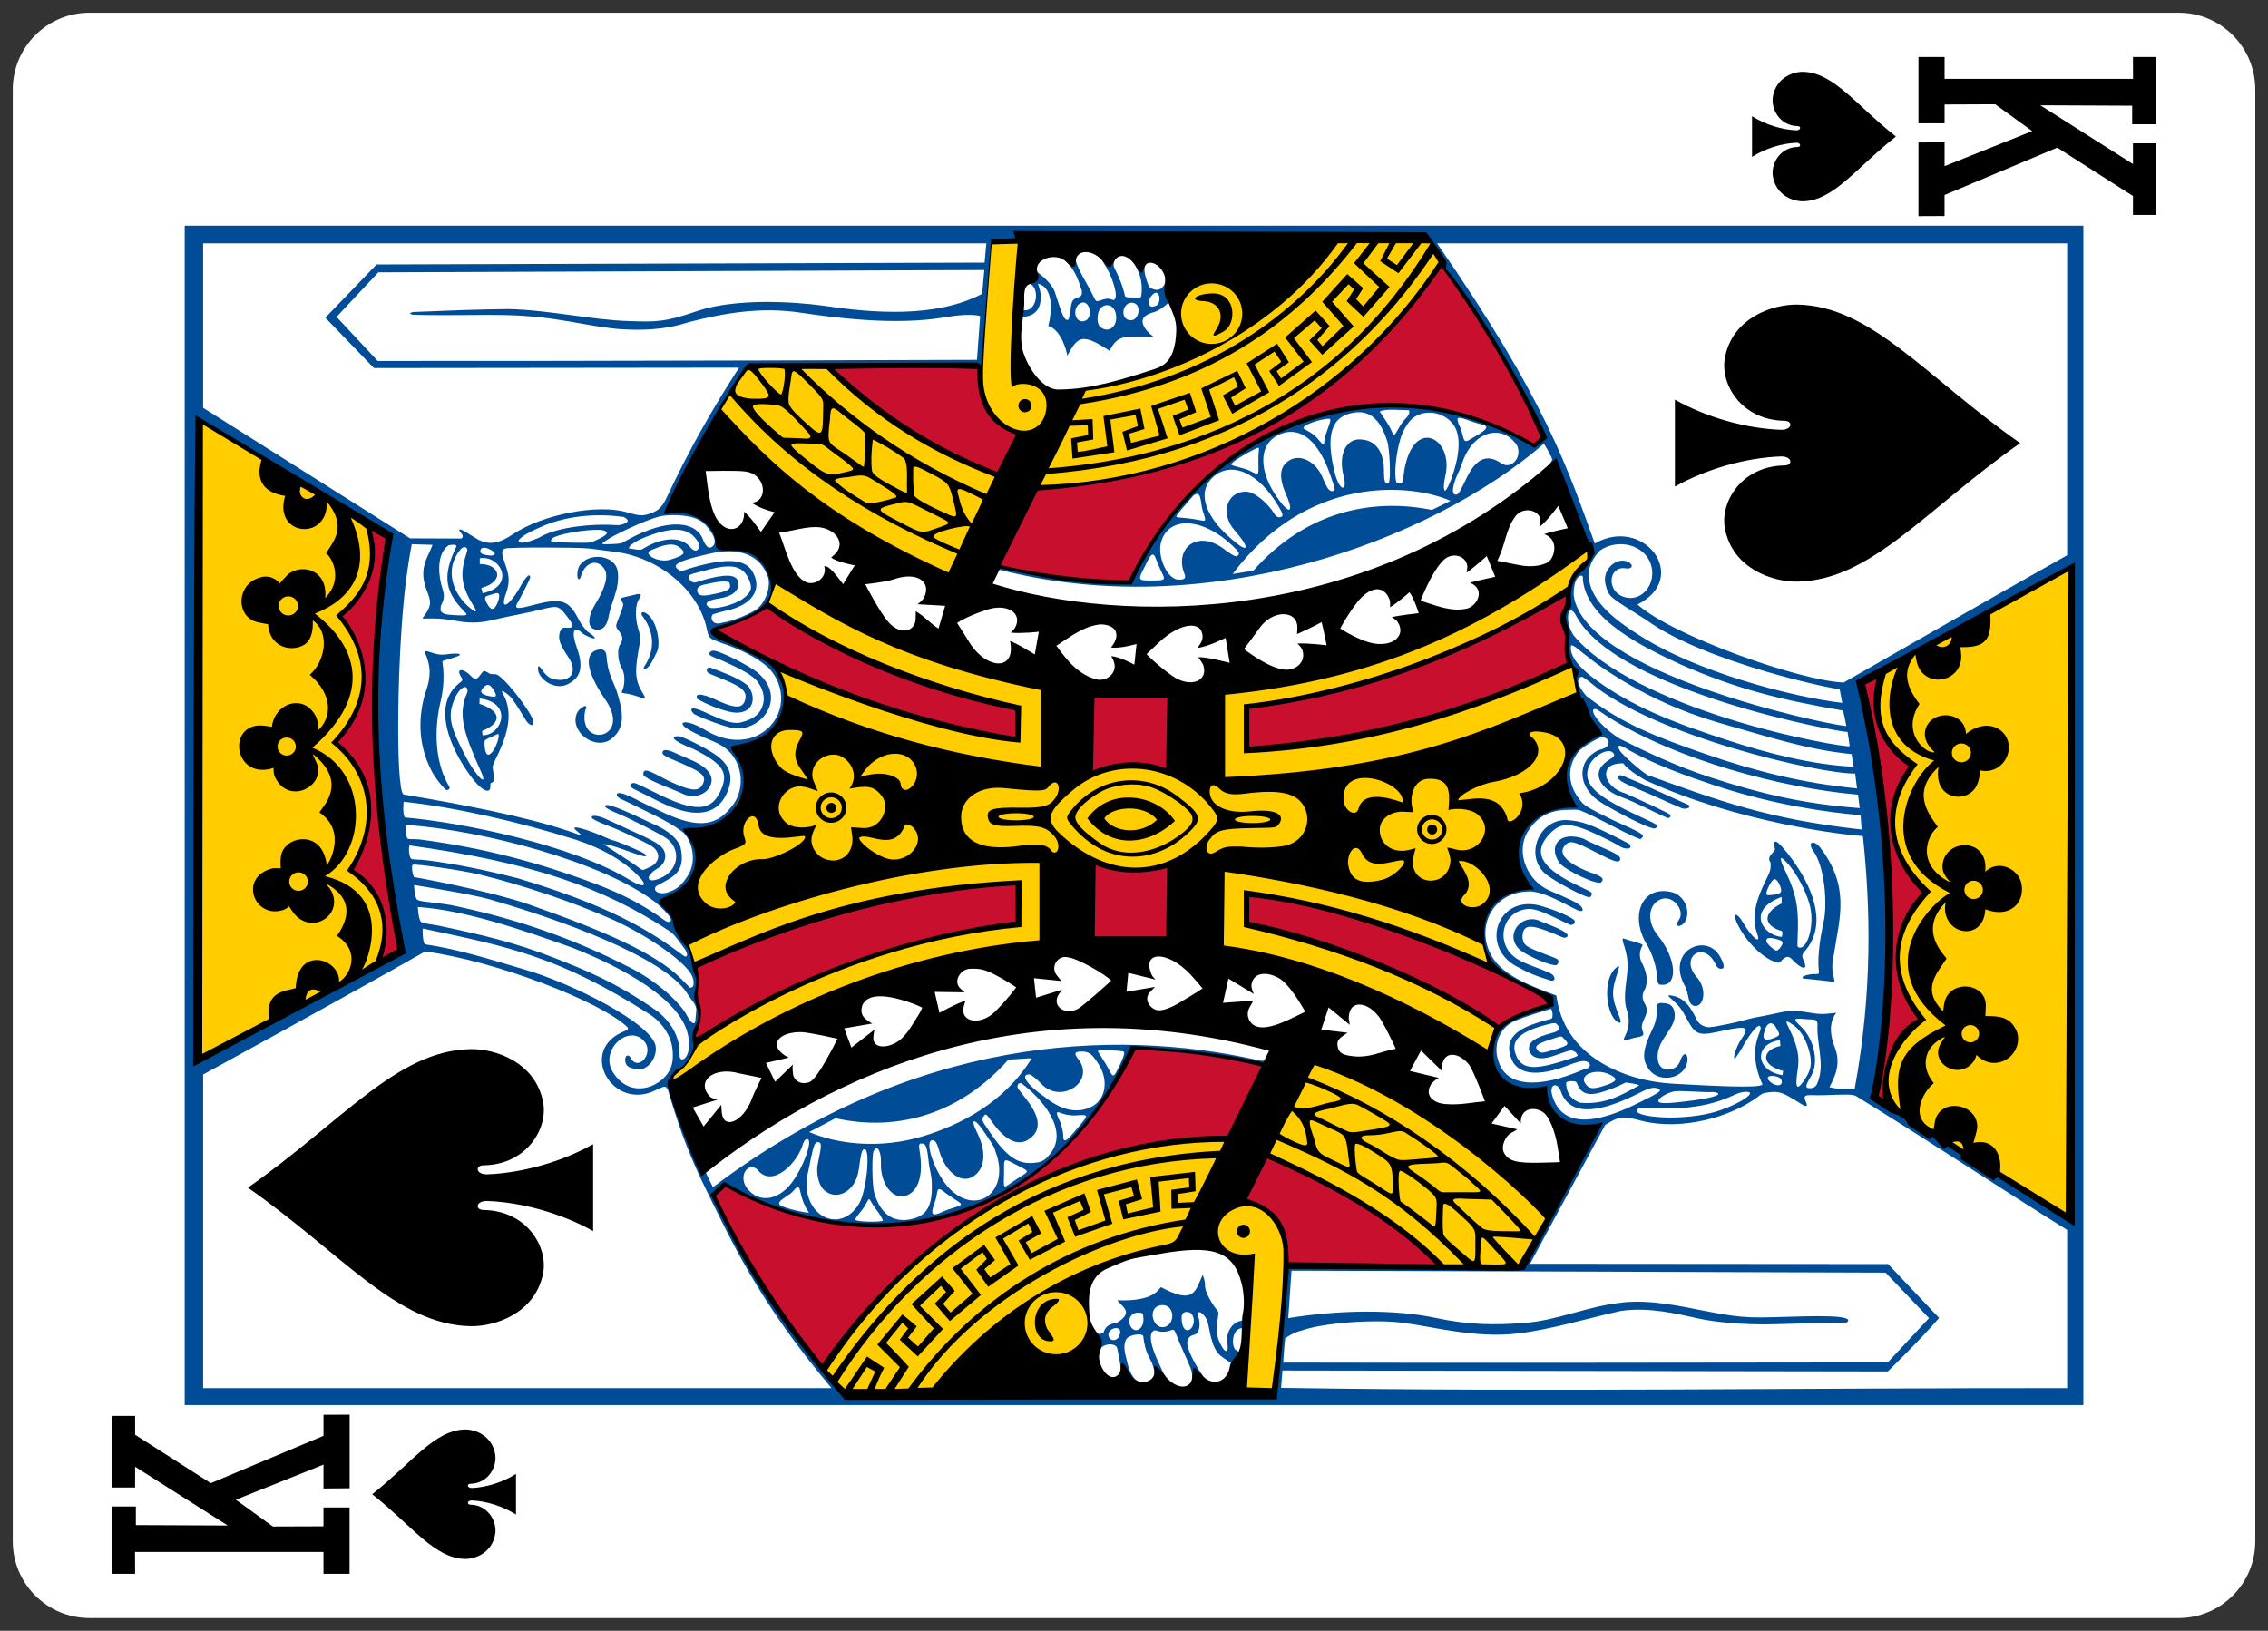 <svg width="89" height="64" viewBox="0 0 89 64" fill="none" xmlns="http://www.w3.org/2000/svg">
<rect x="0" y="0" width="89" height="64" fill="#333333" stroke="none"/>
<g clip-path="url(#clip0)">
<path d="M0.501 3.513L0.501 60.487C0.501 62.151 1.849 63.5 3.511 63.5L85.492 63.5C87.154 63.5 88.501 62.151 88.501 60.487V3.513C88.501 1.849 87.154 0.5 85.492 0.5L3.511 0.5C1.849 0.5 0.501 1.849 0.501 3.513Z" fill="white"/>
<path d="M14.605 58.641C16.152 59.857 17.042 61.159 18.249 61.181C18.64 61.188 19.305 60.951 19.432 60.209C19.514 59.727 19.166 59.064 18.46 59.05C18.32 59.053 18.323 58.883 18.516 58.885C19.073 58.908 19.721 59.105 20.249 59.438C20.249 58.906 20.249 58.375 20.249 57.844C19.721 58.176 19.073 58.374 18.516 58.397C18.323 58.4 18.32 58.229 18.46 58.231C19.166 58.217 19.514 57.554 19.432 57.073C19.305 56.331 18.64 56.094 18.249 56.101C17.042 56.123 16.152 57.424 14.605 58.641V58.641Z" fill="black"/>
<path d="M74.398 5.359C72.851 6.575 71.96 7.877 70.753 7.899C70.362 7.906 69.698 7.669 69.571 6.927C69.489 6.445 69.836 5.782 70.542 5.768C70.683 5.771 70.679 5.601 70.487 5.603C69.93 5.626 69.281 5.823 68.753 6.156C68.753 5.624 68.753 5.093 68.753 4.562C69.281 4.894 69.93 5.092 70.487 5.115C70.679 5.117 70.683 4.947 70.542 4.949C69.836 4.935 69.489 4.272 69.571 3.791C69.698 3.049 70.362 2.812 70.753 2.819C71.96 2.841 72.851 4.142 74.398 5.359Z" fill="black"/>
<path d="M12.694 58.416V57.479L9.255 58.856L10.708 59.907L12.694 59.9V59.161H13.718V61.764H12.694V60.906H5.298L5.302 61.764H4.406V59.123H5.332V59.852L8.937 59.868L5.302 57.563V58.376H4.406V55.567H5.302V56.308L8.272 58.206L12.695 56.348V55.523L13.72 55.519V58.407L12.694 58.416L12.694 58.416Z" fill="black"/>
<path d="M76.308 5.584V6.521L79.747 5.145L78.295 4.093L76.308 4.101V4.839H75.284V2.237H76.308V3.094L83.704 3.094L83.701 2.237H84.596V4.877H83.67V4.149L80.066 4.133L83.701 6.438V5.624H84.596V8.434H83.701V7.692L80.73 5.795L76.307 7.653V8.477L75.283 8.482V5.593L76.308 5.584L76.308 5.584Z" fill="black"/>
<path d="M7.248 55.142L7.248 8.858L81.755 8.858V55.142L7.248 55.142ZM81.28 22.291C78.146 24.012 73.04 26.732 72.999 26.813C73.537 27.819 74.916 38.076 73.581 43.009C76.127 44.697 78.648 46.353 81.172 47.822L81.28 22.291ZM71.905 38.043C71.915 38.301 72.069 38.589 71.931 38.536C71.852 38.505 71.048 38.432 70.76 38.401C70.632 38.323 70.968 38.215 71.279 38.227C71.458 38.234 71.33 38.149 71.361 37.565C71.394 36.933 71.513 36.415 71.56 36.201C71.722 35.454 71.605 34.008 71.153 33.389C70.908 33.053 71.172 32.926 71.435 33.272C72.623 34.833 72.17 36.071 71.971 37.427C71.914 37.697 71.895 37.798 71.905 38.043V38.043ZM70.778 37.38C70.715 37.477 70.708 37.54 70.766 37.664C70.991 38.144 70.669 38.018 70.345 37.673C70.197 37.516 70.121 37.52 69.966 37.64C69.887 37.701 69.877 37.802 69.759 37.778C69.25 37.674 68.481 36.962 68.137 36.166C67.994 35.836 68.15 35.783 68.397 36.202C68.777 36.845 69.1 37.053 68.969 36.689C68.713 35.984 68.894 35.34 69.346 34.437C69.475 34.179 69.5 34.061 69.476 33.841C69.341 33.679 69.504 33.533 69.589 33.433C69.639 33.37 69.664 33.356 69.647 33.285C69.526 32.77 69.855 33.078 70.369 33.781C71.261 35.039 71.681 36.411 70.778 37.38L70.778 37.38ZM70.998 35.444C70.842 34.93 70.518 34.303 70.179 33.918C69.767 33.451 69.83 33.715 70.09 34.252C70.465 35.03 70.573 35.574 70.553 36.449C70.536 37.181 70.507 37.158 70.598 37.184C70.919 37.278 71.248 36.27 70.998 35.444ZM69.744 36.864C69.605 36.822 69.421 36.791 69.361 36.828C69.252 36.896 69.333 37.041 69.567 37.226C69.712 37.341 69.732 37.325 69.847 37.213C69.885 37.157 69.914 37.113 69.933 37.079C70 36.923 69.855 36.898 69.744 36.864V36.864ZM69.933 36.544C69.165 36.319 69.18 35.815 69.915 35.456L69.916 35.202C68.486 35.723 69.21 36.733 69.922 36.766C69.962 36.648 69.933 36.544 69.933 36.544ZM69.804 34.661C69.671 34.423 69.58 34.458 69.423 34.761C69.312 34.977 69.29 35.091 69.361 35.13C69.52 35.127 69.747 35.121 69.872 35.029C69.93 34.934 69.873 34.803 69.804 34.661ZM67.615 37.997C67.543 38.041 67.411 38.033 67.334 37.867C66.861 36.847 65.861 37.59 66.611 38.378C66.816 38.628 66.912 39 66.789 39.287C66.671 39.557 66.341 39.562 66.27 39.203C66.247 39.086 66.183 38.784 66.105 38.672C65.37 37.302 66.968 36.575 67.5 37.547C67.617 37.747 67.682 37.959 67.615 37.997V37.997ZM66.165 41.835C65.912 42.391 65.035 42.467 64.694 41.946C64.467 41.614 64.405 41.275 64.858 40.362C65.178 39.716 64.833 39.347 65.206 39.364C65.432 39.374 65.66 39.387 65.715 39.762C65.803 40.372 64.974 40.788 65.052 41.572C65.109 42.137 65.786 42.065 65.924 41.657C66.108 41.113 66.325 41.443 66.165 41.835ZM66.296 31.654C66.296 31.73 66.096 31.759 65.997 31.718C65.335 31.444 64.811 31.184 64.192 30.932C63.699 30.731 63.487 30.596 63.488 30.506C63.489 30.414 63.561 30.372 63.864 30.526C64.414 30.735 65.966 31.467 66.251 31.586C66.295 31.605 66.296 31.627 66.296 31.654ZM66.121 36.177C65.945 36.423 65.685 36.381 65.882 36.101C66.135 35.742 65.672 35.152 65.234 35.272C64.705 35.417 64.577 36.119 65.051 36.706C65.798 37.632 65.836 38.648 65.252 38.648C65.085 38.645 65.047 38.669 65.021 38.284C64.991 37.836 64.785 37.331 64.631 37.079C63.943 35.953 64.418 34.754 65.567 35.003C66.108 35.114 66.37 35.777 66.121 36.177ZM64.426 40.307C64.423 40.399 64.516 40.566 64.48 40.614C64.41 40.708 64.206 40.694 63.988 40.771C63.601 40.908 63.722 40.775 63.826 40.534C63.953 40.206 63.929 39.897 63.833 39.621C63.734 39.336 63.756 38.963 63.834 38.365C63.897 37.884 63.879 37.614 63.754 37.178C63.605 36.704 63.659 36.829 63.952 36.908C64.144 36.96 64.401 37.025 64.463 37.085C64.279 37.412 64.35 37.661 64.476 37.876C64.632 38.23 64.659 38.48 64.572 38.77C64.416 39.042 64.429 39.204 64.563 39.423C64.746 39.8 64.444 39.967 64.426 40.307H64.426ZM63.621 33.245C63.505 33.178 63.344 33.082 63.163 32.991C61.706 32.26 61.301 32.21 60.81 32.726C60.151 33.42 60.437 34.012 61.754 34.677C62.074 34.838 62.314 34.935 62.413 35C62.526 35.075 62.439 35.163 62.395 35.206C62.311 35.288 60.913 34.55 60.607 34.261C59.809 33.504 60.447 32.097 61.534 32.187C62.081 32.232 62.381 32.336 63.384 32.835C63.633 32.959 63.843 33.066 63.944 33.131C64.102 33.365 63.741 33.312 63.621 33.245H63.621ZM63.563 40.142C63.045 40.026 62.804 38.367 63.485 37.93C63.551 37.887 63.549 37.912 63.497 38.1C63.218 38.943 63.233 39.111 63.553 39.919C63.6 40.041 63.619 40.127 63.564 40.142H63.563ZM63.465 33.811C63.416 33.811 63.224 33.749 63.039 33.656C61.943 33.102 61.678 32.95 61.473 33.118C61.074 33.447 61.421 33.889 62.566 34.295C62.993 34.446 62.902 34.55 62.835 34.624C62.705 34.766 61.373 34.138 61.175 33.836C60.737 33.15 61.244 32.61 62.138 32.913C62.542 33.15 63.163 33.345 63.49 33.566C63.637 33.67 63.593 33.812 63.465 33.811H63.465ZM61.684 36.292C61.629 36.325 61.555 36.261 61.044 36.023C60.343 35.696 60.082 35.595 59.682 35.728C58.968 35.964 58.793 36.856 59.261 37.398C59.412 37.575 59.622 37.695 59.81 37.779C60.245 37.975 60.808 38.138 60.926 38.254C61.028 38.355 61.049 38.497 60.87 38.487C60.491 38.359 60.198 38.298 59.642 37.993C57.988 37.234 58.754 35.046 60.495 35.559C61.127 35.749 61.606 35.968 61.761 36.097C61.848 36.169 61.773 36.289 61.684 36.292V36.292ZM61.381 36.8C61.326 36.8 61.171 36.717 60.955 36.63C60.037 36.26 59.756 36.258 59.744 36.797C59.786 37.12 59.918 37.168 60.642 37.451C60.878 37.543 61.045 37.594 61.117 37.648C61.194 37.707 61.148 37.817 61.102 37.862C60.984 37.978 59.797 37.473 59.573 37.206C59.037 36.592 59.798 35.797 60.48 36.169C60.958 36.344 61.282 36.494 61.429 36.597C61.56 36.687 61.542 36.801 61.381 36.8H61.381ZM50.681 49.867L50.552 51.731C52.553 51.401 54.756 51.384 56.318 51.718C57.654 52.003 58.638 52.006 59.795 51.921C61.143 51.822 62.285 51.254 63.715 51.111C64.751 51.007 65.832 51.236 66.863 51.44C68.584 51.781 68.764 51.71 70.784 51.66C72.657 51.614 72.59 51.788 72.481 51.895C72.464 51.911 72.133 51.926 71.739 51.923C71.345 51.92 70.382 51.945 69.713 51.968C68.377 52.012 67.196 51.864 66.71 51.757C65.722 51.539 64.708 51.294 63.614 51.445C62.233 51.752 60.853 52.184 59.522 52.336C57.88 52.523 56.232 52.063 55.04 51.911C53.889 51.764 51.897 51.92 51.068 52.22C50.792 52.272 50.433 52.517 50.433 52.517C50.397 52.809 50.376 53.211 50.355 53.475C58.261 53.497 66.171 53.475 74.078 53.469L75.698 51.73L73.993 49.944L50.681 49.867ZM59.75 49.741C59.75 49.741 61.284 47.088 62.792 44.163C61.067 44.442 60.807 43.558 60.607 42.729C57.275 42.928 57.958 39.888 60.853 39.423L60.854 39.123C59.411 38.597 58.415 38.076 58.177 36.877C57.993 35.947 58.584 35.031 59.976 34.798C59.879 34.84 58.136 31.717 61.818 31.631C60.934 30.213 61.697 29.202 62.82 28.793C61.904 28.194 61.863 26.696 61.797 26.217C61.589 26.243 61.246 24.474 61.519 23.682C61.393 22.715 62.175 22.313 62.394 21.834C62.109 20.827 61.158 18.133 60.67 18.362C60.687 18.335 60.837 18.22 60.908 18.045C60.933 17.982 60.589 17.411 60.589 17.411C56.103 21.287 47.304 24.459 39.202 22.354C38.935 22.654 39.155 22.081 39.192 22.215C39.192 22.215 42.8 22.954 44.359 22.865C48.511 14.184 57.258 15.252 60.144 17.472L60.615 17.12C60.719 16.965 56.806 10.283 56.645 10.503L56.013 9.239L38.909 9.444L38.525 14.444C38.525 14.444 38.382 14.391 38.344 14.328C37.3 14.282 35.756 14.375 34.463 14.325C30.769 14.305 29.513 14.268 29.411 14.316C28.391 15.858 26.899 18.158 26.176 20.093C26.199 20.014 27.707 20.125 27.793 20.184C28.373 21.995 29.115 21.154 29.912 21.823C30.408 22.273 30.502 23.325 29.907 23.833C29.317 24.44 27.963 24.725 27.963 24.725C28.992 25.683 30.235 25.486 30.703 26.769C31.73 28.831 28.659 29.485 28.73 29.365C29.495 30.155 30.117 32.373 26.887 32.612C27.809 33.609 27.351 34.726 26.217 35.2C26.238 35.809 26.717 36.491 26.976 37.107C27.23 37.678 27.379 38.41 27.368 38.952C27.451 39.631 27.447 40.19 27.264 40.802C27.358 41.089 27.078 41.737 26.676 41.937C26.315 42.243 26.294 42.51 26.359 42.8C26.883 43.791 27.01 44.853 27.559 46.022C27.61 46.095 27.706 45.919 27.687 45.978C27.679 46.003 27.977 46.593 27.977 46.593C35.799 40.67 43.697 40.348 49.294 41.589C49.488 41.638 49.629 41.665 49.782 41.537C49.749 41.724 49.804 41.727 49.683 41.763C47.994 41.639 47.259 41.125 44.549 41.138C43.389 43.263 41.684 45.669 39.581 46.698C36.032 48.968 31.798 48.219 28.443 46.519L28.002 46.942C30.5 51.906 33.194 54.837 33.194 54.837L49.977 54.816L50.568 49.714L59.75 49.741ZM48.543 52.202C48.362 52.366 48.33 52.782 48.468 52.956C48.502 52.996 48.68 53.082 48.673 53.107C48.566 53.226 48.559 53.348 48.37 53.529L47.997 53.283C47.702 53.089 47.598 52.809 47.487 52.338C47.448 52.17 47.412 51.918 47.374 51.829C47.22 51.474 46.887 51.351 47.036 51.71C47.108 51.972 47.084 52.338 46.844 52.387C46.646 52.427 46.568 52.594 46.592 52.782C46.675 53.127 46.856 53.443 47.039 53.749C47.121 53.885 47.307 54.142 47.307 54.142C47.371 54.182 46.905 54.332 46.768 54.193C46.789 54.019 46.791 53.87 46.724 53.701C46.555 53.279 46.351 52.873 46.188 52.448C46.081 52.176 46.09 52.152 45.896 52.223C45.825 52.258 45.588 52.289 45.464 52.243C45.333 52.193 45.266 52.199 45.21 52.283C45.082 52.474 45.201 52.934 45.513 53.58C45.608 53.777 45.646 53.906 45.747 54.031C45.542 53.95 45.504 53.997 45.289 53.999C45.322 53.736 45.217 53.498 45.105 53.288C45.014 53.114 44.924 52.919 44.863 52.442C44.846 52.312 44.367 52.371 44.228 52.519C44.096 52.66 44.094 52.955 44.2 53.312C44.273 53.631 44.348 54.027 44.692 54.247C44.111 54.036 44.337 54.193 43.977 53.735C43.972 53.514 43.867 53.026 43.841 52.911C43.798 52.717 43.339 52.685 43.142 52.968C42.987 53.146 42.983 52.325 43.03 52.341C43.057 52.351 43.254 52.359 43.304 52.296C43.41 51.942 43.701 51.946 43.823 51.915C44.493 51.509 44.073 51.309 43.842 51.029C45.3 51.088 45.466 50.581 45.558 50.514C46.864 51.211 46.897 50.685 47.197 50.031C47.197 50.031 47.298 50.28 47.288 50.445C47.272 50.705 47.582 51.203 47.764 51.421C47.865 51.541 47.781 51.544 47.767 52.025C47.754 52.477 47.788 52.51 47.88 52.716C48.061 53.123 48.232 53.121 48.164 52.724C48.092 52.3 48.351 51.885 48.703 51.837C48.769 51.803 48.775 51.833 48.771 51.84C48.754 51.928 48.788 52.127 48.745 52.124C48.703 52.121 48.655 52.124 48.544 52.203L48.543 52.202ZM46.776 51.584C46.703 51.469 46.493 51.45 46.408 51.55C46.331 51.641 46.372 52.027 46.471 52.136C46.666 52.383 46.993 51.932 46.776 51.584ZM45.899 51.337C45.788 51.195 45.52 51.177 45.364 51.3C45.101 51.509 45.259 52.055 45.591 52.084C45.945 52.116 46.132 51.634 45.899 51.337V51.337ZM44.695 51.514C44.404 51.489 44.22 51.775 44.358 52.039C44.529 52.367 44.891 52.167 44.87 51.756C44.858 51.529 44.858 51.529 44.695 51.514V51.514ZM43.515 52.475C43.59 52.628 43.772 52.636 43.889 52.491C44.208 51.915 43.352 52.09 43.515 52.475ZM45.253 12.259C44.317 12.512 45.245 13.209 45.258 13.21C44.299 13.234 43.872 13.053 43.544 13.769C42.451 13.051 42.3 13.201 41.88 13.962C41.886 13.892 41.675 12.951 41.135 12.79C41.16 12.755 41.516 11.314 40.726 11.134C40.925 11.569 40.955 12.424 40.105 12.434C40.081 12.353 40.123 12.15 40.15 12.167C40.695 12.281 40.83 11.293 40.399 11.131C40.399 11.131 40.623 10.799 40.657 10.653C40.668 10.637 41.317 11.103 41.415 11.527C41.669 12.293 41.738 12.557 41.891 12.558C41.95 12.558 41.96 12.433 42.007 12.205C42.039 11.73 42.142 11.74 42.3 11.678C42.44 11.622 42.468 11.569 42.454 11.41C42.273 10.867 42.178 10.596 41.797 10.217C41.788 10.171 42.197 10.118 42.211 10.089C42.146 10.084 42.26 10.473 42.611 11.07C42.897 11.557 42.939 11.747 43.016 11.809C43.074 11.855 43.254 11.737 43.45 11.724C43.615 11.714 43.695 11.824 43.747 11.743C43.806 11.649 43.795 11.504 43.746 11.313C43.644 10.892 43.477 10.582 43.242 10.204C43.395 10.284 43.783 10.149 43.783 10.149C43.783 10.149 43.651 10.336 43.72 10.49C43.892 10.84 44.056 11.187 44.147 11.623C44.198 11.683 44.322 11.673 44.503 11.674C44.63 11.674 44.748 11.711 44.786 11.632C44.859 11.035 44.718 10.678 44.45 10.251L44.987 10.354C44.831 10.492 44.946 10.887 45.051 11.152C45.093 11.286 45.177 11.326 45.294 11.36C45.495 11.419 45.633 11.293 45.699 11.146C45.742 11.049 45.724 10.9 45.724 10.9C46.002 11.338 46.09 11.344 45.885 11.85C45.696 12.023 45.497 12.193 45.253 12.259H45.253ZM45.253 11.54C45.121 11.654 45.045 11.853 45.097 11.968C45.152 12.071 45.267 12.034 45.355 12.001C45.598 11.914 45.519 11.311 45.253 11.54ZM44.584 11.941C44.372 11.78 44.087 11.957 44.085 12.255C44.084 12.461 44.213 12.571 44.376 12.569C44.683 12.565 44.761 12.075 44.584 11.941ZM43.776 12.271C43.695 11.973 43.404 11.882 43.194 12.088C43.044 12.234 43.025 12.694 43.161 12.817C43.506 13.131 43.915 12.779 43.776 12.271ZM42.714 12.023C42.623 11.848 42.474 11.815 42.303 11.969C42.063 12.25 42.25 12.74 42.6 12.582C42.772 12.504 42.823 12.237 42.714 12.023V12.023ZM34.648 47.904C34.552 47.641 34.346 47.451 34.189 47.173C34.086 46.987 34.102 47.043 33.962 47.282C33.875 47.47 33.491 47.847 33.583 47.882C33.746 47.968 34.641 47.956 34.648 47.904V47.904ZM43.353 41.22C42.969 41.184 43.081 41.253 43.207 41.46C43.306 41.613 43.457 41.858 43.505 41.955C43.695 42.334 43.705 42.289 43.964 41.755C44.125 41.396 44.145 41.292 44.078 41.26C43.839 41.223 43.579 41.225 43.353 41.22V41.22ZM43.113 41.768C42.883 41.406 42.765 41.285 42.507 41.268C42.21 41.265 42.102 41.3 42.308 41.559C43.008 42.442 41.634 43.35 40.87 42.542C40.715 42.377 40.471 42.168 40.409 42.166C39.966 42.153 40.396 42.649 41.004 43.055C41.557 43.503 42.249 43.783 42.914 43.389C43.4 43.074 43.496 42.373 43.113 41.768V41.768ZM42.218 43.774C42.002 43.79 41.759 43.729 41.687 43.701C41.434 43.602 41.402 43.606 41.613 44.056C41.673 44.236 41.721 44.45 41.721 44.532C41.718 44.9 41.834 44.808 42.276 44.281C42.719 43.752 42.759 43.735 42.218 43.774ZM40.095 42.523C39.962 42.467 39.91 42.584 39.935 42.695C39.937 42.704 40.082 42.897 40.261 43.123C40.804 43.809 40.867 44.312 40.453 44.653C40.034 44.998 39.537 44.853 38.968 44.082C38.716 43.742 38.699 43.66 38.59 43.824C38.506 43.948 38.519 43.956 38.852 44.445C39.522 45.431 39.98 45.726 40.648 45.627C40.922 45.607 41.065 45.464 41.172 45.326C42.009 44.386 40.855 43.082 40.095 42.523V42.523ZM40.491 41.528L39.568 41.587C37.744 43.648 35.312 44.448 32.786 43.886L31.755 44.428C32.849 44.899 34.517 45.105 36.217 44.593C37.659 44.157 39.407 43.286 40.491 41.528V41.528ZM39.953 45.75C39.339 45.431 39.405 45.421 39.4 46.037C39.394 46.739 39.308 46.66 39.91 46.265C40.394 45.947 40.436 46 39.953 45.75ZM39.111 45.328C38.98 44.923 39.01 45.016 38.66 44.479C38.257 43.863 38.037 43.837 38.347 44.456C38.745 45.25 38.644 45.947 38.124 46.206C37.66 46.437 37.082 45.955 36.856 45.162C36.779 44.892 36.714 44.749 36.595 44.748C36.231 44.745 36.716 46.096 37.265 46.652C38.324 47.725 39.581 46.786 39.111 45.328V45.328ZM37.462 47.064C37.406 47.027 37.274 46.931 37.137 46.842C36.693 46.462 36.825 46.781 36.704 47.119C36.638 47.297 36.572 47.48 36.588 47.585C36.619 47.787 37.011 47.517 37.264 47.452C37.827 47.27 37.81 47.291 37.462 47.064V47.064ZM36.446 45.627C36.38 44.946 36.313 44.877 36.172 44.876C36.031 44.876 36.058 44.959 36.106 45.3C36.232 46.205 36.001 46.804 35.516 46.934C35.016 47.067 34.542 46.454 34.57 45.638C34.585 45.196 34.432 44.901 34.284 45.17C34.207 45.31 34.224 46.529 34.304 46.804C34.541 47.614 34.994 47.943 35.62 47.87C36.393 47.758 36.615 47.337 36.56 46.313C36.549 46.117 36.47 45.866 36.446 45.627V45.627ZM33.928 45.1C33.807 45.1 33.789 45.294 33.694 45.936C33.566 46.791 32.771 47.173 32.292 46.658C32.111 46.462 32.033 45.996 32.081 45.737C32.184 45.173 32.3 44.828 32.108 44.823C31.937 44.823 31.924 44.985 31.7 46.044C31.36 47.643 32.937 48.521 33.709 47.243C34.002 46.757 34.168 45.101 33.928 45.1V45.1ZM31.671 44.703C31.61 44.703 31.564 44.755 31.516 44.876C31.312 45.625 30.308 46.66 29.722 45.903C29.36 45.561 28.931 46.176 29.341 46.667C29.766 47.176 30.434 47.133 30.962 46.547C31.449 46.007 31.954 44.705 31.671 44.703ZM31.576 47.295C31.314 46.739 31.465 46.34 31.104 46.765C30.881 47.004 30.249 47.208 30.785 47.374C31.105 47.501 31.668 47.594 31.724 47.597C31.762 47.56 31.697 47.569 31.576 47.295V47.295ZM28.609 28.537C28.208 28.445 27.263 28.07 27.204 27.996C26.981 27.716 27.277 27.755 27.792 28.011C28.317 28.245 28.739 28.427 29.052 28.355C29.497 28.252 29.836 28.073 29.949 27.613C30.028 27.289 29.893 26.984 29.746 26.777C29.552 26.504 29.055 26.246 28.367 25.937C28.173 25.838 27.578 25.706 27.941 25.542C28.129 25.462 29.378 26.121 29.695 26.367C31.015 27.446 29.737 28.873 28.609 28.537V28.537ZM29.798 23.815C30.095 23.507 30.244 22.985 30.138 22.645C29.842 21.81 29.05 21.43 27.776 21.747C27.061 21.907 26.617 22.044 26.529 22.182C26.486 22.249 26.566 22.323 26.665 22.388C26.754 22.447 26.878 22.357 27.215 22.263C28.631 21.864 29.271 21.968 29.542 22.455C29.934 23.162 29.482 23.767 28.472 23.972C28.316 24.005 27.997 24.102 27.997 24.102C27.857 24.156 27.888 24.594 28.358 24.434C28.722 24.387 29.59 24.053 29.798 23.815V23.815ZM26.09 20.233C25.591 20.244 23.43 21.287 23.659 21.358C23.659 21.358 24.164 21.362 24.363 21.321C24.438 21.306 24.508 21.252 24.588 21.207C26.211 20.301 27.355 20.441 27.606 21.227C27.728 21.494 27.848 21.553 27.974 21.433C28.239 21.191 27.716 20.583 27.526 20.465C27.1 20.168 26.322 20.209 26.09 20.233V20.233ZM25.722 35.411C23.655 33.813 18.937 32.584 15.951 32.374C15.891 32.43 15.922 32.782 15.983 32.901C16.057 32.957 16.222 32.919 16.436 32.94C18.904 33.258 21.153 33.844 23.442 34.715C24.437 35.096 25.091 35.449 25.783 35.908C25.904 35.988 26.028 36.09 26.098 36.13C26.267 36.246 26.376 36.161 26.305 36.026C26.17 35.788 25.909 35.582 25.722 35.411V35.411ZM26.323 36.575C23.679 34.812 20.826 33.841 16.068 33.178C16.028 33.325 16.053 33.599 16.127 33.695C16.215 33.753 16.393 33.714 16.803 33.768C17.863 33.907 18.928 34.116 20.322 34.468C23.407 35.398 25.134 36.253 26.645 37.376C26.773 37.466 26.855 37.547 26.909 37.539C26.988 37.527 26.982 37.418 26.87 37.24C26.686 37.007 26.525 36.74 26.323 36.576V36.575ZM27.123 38.236C26.819 37.703 25.496 36.764 24.071 36.101C22.389 35.357 20.489 34.734 18.843 34.326C18.122 34.149 16.321 33.898 16.203 33.934C16.115 33.968 16.219 34.491 16.276 34.425C16.276 34.425 19.171 34.943 20.767 35.5C23.729 36.534 25.739 37.428 26.706 38.39C26.832 38.516 27.08 38.764 27.08 38.764C27.08 38.764 27.191 38.759 27.207 38.679C27.243 38.487 27.187 38.359 27.123 38.236ZM27.005 39.051C26.329 37.849 23.168 36.44 19.2 35.29C18.521 35.093 16.248 34.733 16.248 34.733C16.248 34.733 16.266 35.213 16.367 35.305C16.505 35.398 16.855 35.383 17.685 35.517C20.195 36.035 22.485 36.815 24.747 37.987C25.75 38.494 26.694 39.337 26.963 39.868C27.114 40.166 27.279 40.253 27.291 40.035C27.304 39.668 27.382 39.636 27.238 39.369L27.005 39.051ZM62.349 22.569C62.346 23.47 63.217 24.237 64.311 24.919C66.554 26.371 70.302 27.347 72.293 27.585L72.189 27.037C72.227 27.119 66.888 26.013 64.602 24.328C63.159 23.416 63.138 23.455 63.005 22.943C62.838 22.297 63.542 21.778 63.966 22.099C64.11 22.215 64.004 22.342 63.8 22.306C63.147 22.192 63.021 23.138 63.663 23.403C64.401 23.707 65.059 22.898 64.769 22.108C64.518 21.402 63.524 21.106 62.79 21.602C62.542 21.857 62.322 22.225 62.349 22.569V22.569ZM62.258 27.317C63.623 28.397 65.026 28.932 66.941 29.596C68.855 30.258 70.726 30.734 72.874 30.941L72.799 30.358C71.418 30.379 64.843 28.876 62.381 26.763C62.225 26.645 62.095 26.55 62.059 26.559C61.727 26.676 62.127 27.177 62.258 27.317V27.317ZM61.748 24.931C62.902 26.331 65.424 27.449 67.756 28.186C70.276 28.984 72.585 29.341 72.585 29.281L72.503 28.725C72.357 28.767 63.477 27.163 61.86 24.186C61.73 23.928 61.6 23.873 61.543 24.091C61.496 24.426 61.607 24.696 61.748 24.931V24.931ZM61.754 23.363C62.159 26.42 71.598 28.418 72.382 28.484C72.394 28.484 72.455 28.495 72.455 28.495L72.329 27.887C72.329 27.887 72.299 27.882 72.284 27.879C69.872 27.46 68.181 27.051 66.001 26.099C64.385 25.356 62.32 24.332 62.12 22.801C62.103 22.676 62.153 22.558 62.008 22.602C61.776 22.695 61.747 23.153 61.754 23.363V23.363ZM58.781 41.581C59.067 42.686 60.4 42.722 62.104 41.986C62.233 41.931 62.303 41.941 62.353 41.884C62.463 41.758 62.309 41.66 62.207 41.646C62.052 41.625 61.844 41.69 61.541 41.807C60.362 42.262 59.682 42.153 59.382 41.702C58.782 40.547 60.013 40.236 60.58 40.061C60.718 40.018 60.907 40.004 60.918 39.928C60.95 39.697 60.867 39.588 60.867 39.591C60.867 39.591 59.807 39.897 59.409 40.084C58.764 40.386 58.629 41.104 58.781 41.581V41.581ZM60.04 49.597L74.093 49.608L76.093 51.723C75.31 52.631 74.082 53.823 74.082 53.823L50.326 53.785L50.271 54.466C60.478 54.632 70.891 54.469 81.118 54.477V48.268C78.339 46.538 75.606 44.718 72.819 43.006C72.662 42.943 72.427 42.95 71.561 42.981C71.21 42.994 70.939 42.955 70.857 43.006C70.773 43.059 70.833 43.169 70.88 43.272C70.927 43.377 70.91 43.44 70.786 43.383C70.715 43.351 70.56 43.247 70.412 43.158C69.931 42.867 69.777 42.796 69.245 42.894C69.114 42.919 69.003 43.038 68.848 43.142C67.553 44.013 65.633 44.367 64.226 43.935C63.605 43.797 63.479 43.847 62.994 44.145L60.04 49.597ZM44.93 22.222C44.636 22.79 44.642 22.779 45.199 22.783C45.615 22.78 45.716 22.772 45.66 22.617C45.545 22.393 45.44 22.119 45.351 21.912C45.215 21.517 45.039 22.018 44.93 22.222V22.222ZM46.377 19.971C46.022 20.412 46.063 20.249 46.864 20.374C47.347 20.45 47.359 20.547 47.2 20.051C47.101 19.769 47.163 19.19 46.83 19.45C46.836 19.447 46.451 19.884 46.377 19.971V19.971ZM61.077 39.069C61.361 41.435 63.706 42.425 65.661 42.531C67.204 42.614 69.007 42.718 69.165 42.564C68.462 41.013 69.273 40.415 69.054 40.268C68.959 40.201 68.642 40.612 68.358 41.129C68.292 41.248 68.173 41.434 68.115 41.505C67.957 41.693 68.093 41.129 68.337 40.772C68.65 40.317 68.584 40.241 67.672 40.438C66.681 40.653 66.559 40.688 66.166 39.932C66.009 39.629 65.876 39.457 65.631 39.241C65.435 39.068 65.388 39.023 65.675 39.087C66.174 39.198 66.391 39.637 66.593 40.033C66.695 40.23 66.9 40.312 67.076 40.313C67.255 40.313 68.224 40.11 68.534 40.015C68.828 39.927 69.123 39.895 69.423 39.827C70.201 39.65 70.353 39.638 70.918 39.728C71.249 39.781 71.438 39.807 71.638 39.789C71.82 39.773 72.068 39.748 72.068 39.748C72.059 39.748 71.63 40.17 71.998 41.096C72.263 41.764 71.987 42.291 71.791 42.666C72.097 42.752 72.43 42.732 72.782 42.722C73.492 38.871 73.396 35.582 73.104 32.813C72.419 32.768 68.249 32.308 64.571 30.619C64.098 30.354 63.775 30.086 63.725 29.988C63.699 29.936 63.651 29.967 63.61 29.956C63.457 29.965 63.219 30.002 63.114 30.133C62.857 30.453 63.188 30.963 63.761 31.13C64.105 31.277 65.59 31.948 65.565 31.995C65.54 32.035 65.538 32.128 65.424 32.094C64.821 31.838 64.185 31.485 63.644 31.287C62.866 31.012 62.455 30.416 62.946 29.97C63.114 29.818 63.269 29.756 63.323 29.686C63.363 29.633 63.336 29.562 63.269 29.518C63.014 29.35 62.434 29.74 62.318 30.158C62.15 30.761 62.593 31.211 64.032 31.895C64.863 32.29 65.071 32.36 65.007 32.423C65.013 32.437 65.013 32.541 64.852 32.504C64.506 32.422 63.501 31.898 62.864 31.518C61.92 30.956 61.843 29.913 62.662 29.474C62.774 29.407 62.92 29.404 63.02 29.329C63.195 29.195 63.16 28.973 62.872 28.918C62.681 28.978 61.992 29.345 61.872 29.6C61.465 30.186 61.545 30.898 62.084 31.498C62.207 31.634 62.456 31.776 63.269 32.173C64.574 32.758 64.579 32.774 64.369 32.934C63.734 32.699 62.703 32.079 62.07 31.829C61.975 31.782 61.874 31.772 61.777 31.776C61.316 31.79 60.503 31.716 59.925 32.681C59.478 33.503 59.949 34.59 60.829 34.96C61.503 35.243 61.966 35.45 62.062 35.593C62.196 35.793 62.009 35.756 61.941 35.736C61.331 35.451 60.715 35.05 60.1 34.986C58.609 34.949 57.962 36.291 58.451 37.351C58.827 38.239 59.997 38.667 61.077 39.069V39.069ZM27.531 46.321C26.92 45.018 26.613 44.126 26.218 42.798C26.139 42.619 26.12 42.59 25.74 42.781C24.06 43.622 22.721 41.314 24.37 40.529C24.59 40.425 24.712 40.401 24.607 40.297C23.552 39.305 19.506 37.725 16.686 37.339C13.61 39.09 7.972 42.17 7.972 42.17L7.972 54.477H32.631C29.745 51.048 28.701 48.716 27.531 46.321V46.321ZM25.097 31.707C24.901 31.612 24.595 31.46 24.453 31.398C24.193 31.319 24.031 31.019 24.496 31.165C24.596 31.198 24.732 31.255 24.912 31.346C25.233 31.523 25.628 31.692 25.885 31.818C27.264 32.5 28.067 32.467 28.665 31.705C29.214 31.136 29.276 29.941 28.39 29.305C28.247 29.21 28.063 29.125 27.996 29.097C27.319 28.821 26.981 28.617 26.914 28.565C26.551 28.282 27 28.236 27.691 28.659C28.483 29.143 29.342 29.152 29.945 28.733C30.84 28.113 30.866 26.934 30.148 26.194V26.194C29.693 25.809 29.114 25.503 28.375 25.258C28.211 25.203 28.089 25.146 27.993 25.107C27.845 25.045 27.79 24.956 27.745 24.727C27.441 23.152 25.81 21.83 24.03 21.642C23.789 21.618 23.363 21.55 23.11 21.525C22.605 21.475 19.991 21.474 19.835 21.525C19.751 21.552 19.707 21.598 19.708 21.701C19.709 21.78 19.737 21.891 19.794 22.051C19.981 22.57 20.029 22.812 19.849 23.311C19.789 23.476 19.769 23.59 19.775 23.657C19.794 23.877 20.112 23.585 20.464 22.943C20.615 22.668 20.818 22.451 20.803 22.674C20.799 22.739 20.395 23.513 20.329 23.62C20.111 23.973 20.386 23.881 21.108 23.699C22.079 23.455 22.352 23.595 22.732 24.355C22.803 24.497 22.951 24.685 23.046 24.78C23.646 25.183 23.204 25.079 22.884 24.876C22.518 24.53 22.393 24.742 22.647 25.453C22.936 26.263 22.725 26.629 22.271 26.856C21.757 27.112 21.096 26.63 21.109 26.228C21.113 26.098 21.16 26.121 21.293 26.313C21.452 26.545 21.606 26.654 21.879 26.679C22.434 26.728 22.67 26.334 22.298 25.783C22.122 25.523 22 25.318 21.955 25.121C21.91 24.926 21.983 24.633 22.141 24.634C22.206 24.634 22.365 24.643 22.4 24.629C22.576 24.578 22.327 24.299 22.239 24.177C21.926 23.762 21.864 23.776 21.357 23.889C20.647 24.075 19.998 24.168 19.278 24.345C18.901 24.439 18.475 24.455 18.09 24.397C17.898 24.369 17.502 24.294 17.231 24.279C16.96 24.264 16.572 24.282 16.572 24.271C16.89 23.859 16.946 23.692 16.792 23.29C16.535 22.668 16.562 22.275 16.814 21.751C16.908 21.557 16.974 21.381 16.974 21.381L16.159 21.357C16.159 21.357 16.058 21.842 15.939 22.738C15.582 25.437 15.506 30.974 15.835 31.18C18.013 31.545 20.625 32.041 22.311 32.614C22.645 32.715 22.78 32.811 22.79 32.76C22.794 32.739 22.664 32.638 22.61 32.592C22.304 32.329 23.03 32.53 23.904 32.927C23.983 32.962 24.07 32.992 24.096 32.992C24.149 32.992 24.759 33.241 25.127 33.413C25.356 33.52 25.425 33.608 25.278 33.607C24.775 33.487 24.123 33.168 23.674 33.123C24.081 33.401 24.752 33.808 25.152 34.115C25.26 34.172 25.293 34.111 25.427 34.062C25.924 33.877 25.969 33.43 25.518 33.171C25.267 33.027 24.32 32.579 23.906 32.423C23.48 32.263 23.255 32.151 23.227 32.097C23.171 31.99 23.414 31.97 23.817 32.16C25.04 32.736 25.726 32.983 25.979 33.266C26.175 33.485 26.162 33.864 25.813 34.075C25.221 34.432 25.417 34.736 26.024 34.409C26.651 34.07 26.71 33.297 26.145 32.893C25.959 32.76 24.75 32.132 24.259 31.935C23.985 31.825 23.771 31.707 23.756 31.668C23.674 31.457 24.3 31.698 25.554 32.303C26.038 32.499 26.546 32.813 26.704 33.24C26.933 34.275 26.38 34.416 25.75 34.776C25.594 34.951 25.844 35.109 26.121 35.042C26.57 34.934 26.763 34.709 26.977 34.387C27.409 33.739 27.097 32.885 26.778 32.645C26.458 32.405 26.201 32.241 25.097 31.707V31.707ZM29.246 27.899C29.037 27.993 28.824 27.98 28.625 27.932C28.177 27.823 27.743 27.643 27.365 27.433C27.203 27.093 27.849 27.353 27.944 27.395C28.807 27.806 29.141 27.844 29.241 27.462C29.326 27.134 29.123 26.957 28.35 26.647C27.953 26.488 27.777 26.424 27.754 26.368C27.706 26.249 27.755 26.191 27.876 26.198C28.384 26.403 28.918 26.564 29.339 26.901C29.618 27.23 29.619 27.727 29.246 27.899V27.899ZM28.584 30.976C27.997 32.616 26.197 31.631 25.546 31.298C25.438 31.242 25.017 31.034 24.879 30.966C24.632 30.846 24.729 30.728 24.892 30.729C24.938 30.729 25.323 30.909 25.679 31.09C27.244 31.883 27.882 31.856 28.254 31.085C28.618 30.332 28.409 29.995 27.214 29.395C26.317 29.048 26.303 28.877 26.643 28.896C26.771 28.896 27.63 29.317 28.03 29.588C28.598 29.969 28.789 30.401 28.584 30.976V30.976ZM27.828 30.919C27.644 31.214 27.185 31.335 26.81 31.16C26.5 31.001 25.313 30.594 25.246 30.403C25.236 30.095 25.495 30.259 26.225 30.64C27.192 31.091 27.451 31.075 27.599 30.727C27.736 30.405 27.455 30.252 26.324 29.777C26.146 29.703 25.962 29.599 26.001 29.538C25.995 29.462 26.052 29.331 26.565 29.581C26.687 29.64 26.944 29.741 27.184 29.852C27.884 30.176 28.062 30.545 27.828 30.919V30.919ZM25.776 25.585C25.709 25.715 25.467 26.324 25.267 26.234C25.248 26.223 25.263 26.187 25.275 26.169C25.652 25.611 25.748 24.917 25.224 24.193C25.116 24.072 25.189 23.981 25.325 24.049C25.764 24.268 25.951 25.243 25.776 25.585V25.585ZM25.14 27.377C25.098 27.36 24.973 27.31 24.804 27.265C24.551 27.199 24.365 27.214 24.397 27.155C24.535 26.902 24.538 26.45 24.402 26.229C24.253 25.986 24.207 25.494 24.325 25.315C24.493 25.058 24.415 24.928 24.273 24.748C24.114 24.546 24.182 24.542 24.31 24.176C24.405 23.905 24.47 23.799 24.448 23.684C24.441 23.64 24.339 23.551 24.345 23.522C24.36 23.434 24.612 23.424 24.899 23.343C25.153 23.272 25.215 23.313 25.062 23.538C24.949 23.706 24.896 24.189 25.051 24.691C25.166 25.063 25.12 25.149 25.073 25.422C24.957 26.102 24.868 26.593 25.164 27.1C25.322 27.371 25.404 27.469 25.14 27.377H25.14ZM23.885 29.069C23.219 29.399 22.336 28.641 22.648 27.974C22.751 27.753 23.142 27.557 22.963 27.884C22.654 29.399 24.892 29.021 23.71 27.393C22.986 26.311 22.874 25.546 23.575 25.482C23.832 25.512 23.791 25.739 23.814 25.911C23.877 26.36 23.951 26.525 24.175 27.045C24.426 27.835 24.631 28.608 23.885 29.069V29.069ZM24.193 23.138C24.098 23.508 23.95 23.829 23.88 24.215C23.813 24.597 23.612 24.769 23.341 24.7C23.06 24.629 23.031 24.246 23.384 23.671C23.776 23.034 23.872 22.572 23.724 22.339C23.425 21.867 22.938 22.122 22.813 22.572C22.718 22.91 22.586 22.661 22.695 22.298C22.919 21.712 23.986 21.7 24.208 22.302C24.282 22.504 24.262 22.859 24.193 23.138L24.193 23.138ZM20.66 28.301C20.392 27.871 20.153 27.455 19.992 27.307C19.909 27.229 19.627 27.013 19.713 27.181C20.244 28.059 19.803 29.078 19.439 29.816C19.272 30.17 19.346 30.083 19.364 30.355C19.377 30.54 19.416 30.688 19.283 30.721C19.224 30.736 19.249 30.839 19.242 30.905C19.215 31.178 18.851 31.005 18.45 30.432C17.684 29.391 16.982 27.765 17.924 26.9C18.094 26.725 18.207 26.74 18.103 26.581C17.865 26.216 18.18 26.213 18.472 26.521C18.672 26.732 18.727 26.654 18.918 26.396C19.009 26.273 19.095 26.374 19.228 26.443C19.309 26.469 19.398 26.449 19.459 26.461C19.744 26.518 20.751 27.805 20.923 28.271C20.983 28.591 20.739 28.423 20.66 28.301V28.301ZM18.813 27.621C19.562 27.864 19.817 28.313 18.919 28.687L18.937 28.857C19.694 28.865 20.166 27.578 18.822 27.41C18.823 27.51 18.812 27.566 18.813 27.621H18.813ZM19.512 28.812C19.363 28.901 19.021 29 19.016 29.092C19.006 29.343 19.051 29.689 19.208 29.607C19.456 29.478 19.685 28.71 19.512 28.812V28.812ZM19.379 27.093C19.238 26.862 19.142 26.813 18.987 26.963C18.788 27.158 18.89 27.26 19.208 27.321C19.481 27.374 19.526 27.336 19.379 27.093ZM18.852 30.229C18.146 28.679 18.055 28.092 18.23 27.463C18.27 27.317 18.352 27.188 18.347 27.106C18.329 26.805 17.989 26.997 17.794 27.538C17.572 28.156 17.673 28.548 18.297 29.735C18.662 30.43 19.202 30.995 18.852 30.229ZM17.995 25.739C17.953 25.761 17.672 25.855 17.569 25.881C17.467 25.908 17.361 25.932 17.36 25.961C17.476 26.68 17.341 27.312 17.3 27.482C17.038 28.569 17.091 29.619 17.401 30.403C17.477 30.594 17.599 30.832 17.62 30.855C17.679 30.917 17.612 31.008 17.539 31.008C17.454 31.008 17.07 30.526 16.919 30.223C16.458 29.3 16.379 28.326 16.669 27.258C16.938 26.561 16.895 26.112 16.698 25.667C16.602 25.448 16.84 25.603 17.157 25.673C17.376 25.721 17.564 25.668 17.688 25.659C17.987 25.632 18.137 25.666 17.995 25.739V25.739ZM81.118 9.551L56.393 9.551C60.68 15.726 61.532 18.428 62.583 21.329C64.507 20.221 66.354 22.672 64.258 23.724C65.686 24.986 70.688 26.724 72.348 26.786C72.348 26.786 78.202 23.429 81.118 21.791V9.551ZM73.013 31.993C71.769 31.881 69.66 31.617 67.205 30.795C66.175 30.45 64.994 30.034 63.936 29.447C63.567 29.212 63.424 29.196 63.557 29.447C63.641 29.604 64.457 30.322 64.663 30.42C67.378 31.398 69.379 32.154 73.053 32.554L73.013 31.993ZM72.911 31.187C69.888 30.925 65.808 29.821 63.149 28.163C62.895 28.008 62.675 27.816 62.588 27.823C62.329 27.845 62.776 28.483 63.539 28.978C64.644 29.531 65.822 30.085 67.127 30.509C68.969 31.107 70.671 31.544 72.98 31.714L72.911 31.187ZM72.658 29.594C70.917 29.428 69.319 28.891 67.719 28.442C65.761 27.892 64.321 27.158 63.024 26.302C62.608 26.028 62.218 25.704 61.822 25.396C61.774 25.357 61.688 25.318 61.652 25.327C61.618 25.524 61.679 25.681 61.766 25.834C61.886 26.048 62.19 26.348 62.415 26.523C63.981 27.741 65.809 28.397 67.656 29.005C69.429 29.59 71.135 30.01 72.741 30.093L72.658 29.594ZM71.323 40.537C71.304 40.292 71.351 40.134 71.285 40.063C71.22 39.992 71.044 40.015 70.82 39.993C70.341 39.945 70.367 39.996 70.677 40.292C71.19 40.784 71.387 41.682 71.077 42.216C70.921 42.485 70.813 42.672 70.943 42.698C71.094 42.727 71.21 42.687 71.291 42.571C71.589 41.924 71.384 41.31 71.323 40.537V40.537ZM70.956 41.115C70.842 40.774 70.659 40.428 70.379 40.233C70.112 40.047 70.074 40.05 70.125 40.191C70.468 40.883 70.642 41.339 70.547 41.958C70.419 42.796 70.527 42.83 70.876 42.276C71.105 41.914 71.112 41.613 70.956 41.115ZM69.885 42.345C69.789 42.215 69.396 42.182 69.374 42.287C69.351 42.393 69.546 42.547 69.705 42.585C69.916 42.627 69.969 42.472 69.885 42.345ZM69.868 41.048L69.848 40.825C68.863 40.939 68.82 42.001 69.947 42.196L69.972 42.028C69.096 41.81 69.103 41.212 69.868 41.048V41.048ZM69.686 40.308C69.51 40.032 69.297 40.154 69.215 40.573C69.147 40.861 69.384 40.845 69.705 40.696C69.845 40.631 69.84 40.583 69.751 40.423C69.73 40.384 69.707 40.342 69.686 40.308ZM68.502 42.848C68.392 42.851 68.215 42.895 68.109 42.947C67.336 43.321 66.424 43.528 65.29 43.486C64.477 43.455 64.225 43.445 64.224 43.613C64.338 43.847 65.85 43.986 67.11 43.687C67.999 43.477 69.101 42.833 68.502 42.848ZM67.271 42.857C66.847 42.88 65.895 42.787 65.687 42.833C65.414 42.894 65.168 43.054 65.102 43.145C65 43.286 65.195 43.321 65.706 43.272C66.903 43.158 67.809 42.967 67.271 42.857V42.857ZM65.092 42.739C64.924 42.646 64.746 42.682 64.346 42.886C62.769 43.688 61.691 43.793 61.299 42.954C61.256 42.861 61.247 42.801 61.212 42.739C61.065 42.474 60.797 42.575 60.907 42.971C61.213 44.063 62.243 44.278 64.148 43.357C65.099 42.889 65.232 42.816 65.092 42.739V42.739ZM63.821 42.486C63.768 42.475 63.617 42.586 63.312 42.704C62.518 43.012 62.189 43.019 61.959 42.683C61.895 42.574 61.891 42.462 61.817 42.445C61.702 42.419 61.513 42.42 61.458 42.489C61.461 42.971 61.744 43.193 62.013 43.278C62.997 43.366 63.678 42.954 64.33 42.591C64.169 42.528 63.962 42.506 63.821 42.486ZM63.17 42.172C62.647 41.914 61.968 42.158 62.2 42.513C62.35 42.743 62.508 42.755 62.944 42.614C63.475 42.442 63.512 42.34 63.17 42.172V42.172ZM61.706 41.231C61.598 41.202 61.413 41.292 60.941 41.447C60.445 41.611 60.106 41.536 60.009 41.225C59.898 40.779 60.632 40.621 60.942 40.527C61.181 40.479 61.247 40.323 61.081 40.184C61.034 40.146 60.995 40.135 60.735 40.201C59.596 40.488 59.234 40.865 59.517 41.471C59.78 42.033 60.368 41.959 61.605 41.552C61.771 41.497 61.893 41.461 61.911 41.422C61.878 41.328 61.81 41.265 61.706 41.231V41.231ZM61.383 40.771C61.25 40.638 61.31 40.645 60.835 40.798C60.293 40.972 60.18 41.063 60.367 41.25C60.481 41.364 60.607 41.306 61.05 41.175C61.565 41.023 61.594 40.983 61.383 40.771V40.771ZM59.528 17.475C58.912 16.588 57.807 16.954 57.397 18.121C57.349 18.259 57.29 18.41 57.267 18.458C57.008 18.994 56.927 19.412 57.13 19.413C57.25 19.413 57.31 19.253 57.562 18.738C57.935 17.978 58.366 17.806 58.91 18.181C59.301 18.452 59.75 17.945 59.528 17.475ZM58.183 16.67C57.867 16.593 57.596 16.479 57.412 16.424C57.123 16.349 57.191 16.446 57.236 16.635C57.491 17.124 57.352 17.474 57.703 17.236C58.17 16.973 58.531 16.755 58.183 16.67ZM57.078 16.731C56.711 16.122 55.754 15.987 55.298 16.554C55.189 16.689 55.045 16.924 54.958 17.208C54.781 17.785 54.701 18.617 54.794 18.922C54.872 18.988 54.994 18.991 55.03 18.925C55.061 18.84 55.082 18.687 55.105 18.465C55.474 16.319 57.061 17.195 56.718 18.672C56.612 19.153 56.663 19.377 56.776 19.184C56.911 18.955 57.088 18.461 57.184 17.974C57.258 17.558 57.286 17.084 57.078 16.731V16.731ZM56.921 19.655C55.372 18.969 51.309 18.608 48.372 22.526L49.185 22.396C51.221 20.088 53.813 19.533 56.192 20.012L56.921 19.655ZM54.144 16.157C54.304 16.402 54.47 16.607 54.612 16.922C54.697 17.11 54.717 17.115 54.858 16.859C54.926 16.735 55.051 16.531 55.136 16.453C55.283 16.317 55.34 16.158 55.286 16.098C55.056 16.104 54.293 16.026 54.144 16.157V16.157ZM54.438 17.316C54.185 16.523 53.801 16.098 53.158 16.189C52.215 16.321 52.016 17.105 52.384 18.573C52.561 19.279 52.895 19.342 52.723 18.672C52.506 17.826 52.834 17.161 53.458 17.251C53.995 17.303 54.309 17.733 54.309 18.488C54.309 18.886 54.344 19.009 54.489 18.956C54.587 18.919 54.541 17.643 54.438 17.316ZM52.197 18.627C51.75 17.329 51.054 16.726 50.275 17.022C49.357 17.371 49.348 18.504 50.202 19.641C50.594 20.173 50.739 20.091 50.539 19.576C50.231 18.909 50.183 18.479 50.428 18.206C50.872 17.712 51.644 18.045 51.922 18.794C52.073 19.157 52.157 19.273 52.266 19.274C52.44 19.274 52.398 19.209 52.197 18.627V18.627ZM52.183 16.438C51.911 16.405 50.969 16.71 51.186 16.841C51.244 16.876 51.51 16.997 51.648 17.151C52.05 17.597 51.898 17.512 52.021 17.069C52.089 16.823 52.264 16.475 52.183 16.438ZM50.17 19.869C49.405 18.558 48.314 18.057 47.588 18.737C46.936 19.348 47.316 20.361 48.502 21.301C49.045 21.733 48.977 21.409 48.46 20.827C47.858 20.15 48.148 19.288 48.9 19.293C49.221 19.296 49.761 19.747 50.013 20.174C50.09 20.306 50.21 20.326 50.288 20.279C50.372 20.228 50.318 20.122 50.17 19.869V19.869ZM49.372 17.57C49.167 17.639 48.285 18.132 48.315 18.238C48.541 18.35 48.839 18.358 49.078 18.493C49.439 18.675 49.383 18.652 49.381 18.07C49.379 17.636 49.441 17.584 49.372 17.57H49.372ZM48.375 21.425C47.224 20.323 45.877 20.226 45.567 21.258C45.395 21.83 45.811 22.744 46.241 22.747C46.508 22.75 46.557 22.699 46.461 22.467C46.096 21.494 47.038 20.722 48.121 21.616C48.435 21.834 48.513 21.863 48.578 21.8C48.654 21.726 48.626 21.665 48.375 21.425V21.425ZM38.706 9.551H7.972V16.005L16.092 21.127L18.084 21.135C18.153 21.135 18.196 21.018 18.11 20.943C17.883 20.652 18.121 20.765 18.634 21.099C19.152 21.438 19.579 21.334 20.133 20.964C21.306 20.18 23.459 19.771 24.598 20.104C25.027 20.23 25.201 20.259 25.442 20.176C25.717 20.082 25.863 20.024 26.041 19.752C26.207 19.515 26.971 17.567 29.001 14.429L14.674 14.445L12.767 12.468L14.778 10.379L38.637 10.306L38.706 9.551ZM14.846 10.688L13.207 12.437L14.822 14.166C22.526 14.175 38.339 14.122 38.339 14.122L38.463 12.404C38.463 12.404 38.102 12.278 37.17 12.438C35.77 12.68 34.061 12.665 31.462 12.277C29.867 12.035 28.484 12.274 27.028 12.642C26.058 12.96 25.16 12.971 24.292 12.914C22.908 12.791 21.863 12.413 19.872 12.366C18.737 12.34 17.625 12.394 16.225 12.352C16.038 12.335 16.061 12.257 16.255 12.243C17.522 12.19 18.726 12.141 19.963 12.13C21.572 12.168 23.228 12.559 24.701 12.602C25.722 12.634 26.075 12.65 27.317 12.222C29.27 11.549 32.27 11.992 32.323 12C34.245 12.285 36.703 12.493 38.542 11.53L38.626 10.597L14.846 10.688ZM29.38 22.72C29.142 22.204 28.72 22.102 27.706 22.38C27.525 22.429 27.309 22.486 27.227 22.505C26.977 22.565 26.95 22.677 27.149 22.826C27.268 22.915 27.295 22.833 27.853 22.696C28.696 22.489 28.975 22.609 28.973 22.921C28.971 23.197 28.742 23.412 28.195 23.491C28.009 23.518 27.881 23.557 27.806 23.602C27.681 23.677 27.704 23.767 27.842 23.84C28.021 23.934 28.759 23.757 29.117 23.522C29.477 23.266 29.551 23.09 29.38 22.72V22.72ZM28.623 22.86C28.415 22.751 27.904 22.887 27.57 22.958C27.383 23.023 27.337 23.098 27.367 23.221C27.413 23.404 27.614 23.395 27.945 23.328C28.62 23.194 28.706 23.121 28.623 22.86V22.86ZM27.405 21.292C27.067 20.702 26.482 20.645 25.42 21.042C24.984 21.204 24.678 21.407 24.675 21.519C24.952 21.562 25.099 21.603 25.208 21.554C25.747 21.204 26.596 20.942 27.073 21.454C27.302 21.757 27.494 21.565 27.405 21.292V21.292ZM26.997 40.614C26.715 39.226 24.459 37.98 22.463 37.194C20.451 36.477 18.24 35.716 16.397 35.595C16.397 35.595 16.421 36.119 16.53 36.183C16.637 36.242 16.869 36.268 17.198 36.324C18.894 36.685 20.182 36.972 21.776 37.602C22.882 38.039 24.134 38.516 25.817 39.7C26.287 40.089 26.578 40.534 26.657 41.093C26.677 41.235 26.65 41.475 26.693 41.535C26.768 41.641 26.939 41.546 27.008 41.272C27.067 41.012 27.045 40.853 26.997 40.614H26.997ZM26.735 21.535C26.509 21.324 26.24 21.303 25.673 21.54C25.514 21.606 25.423 21.637 25.445 21.716C25.492 21.883 25.934 22.078 26.308 21.962C26.795 21.812 26.937 21.724 26.735 21.535V21.535ZM26.379 41.097C26.325 40.691 26.022 40.145 25.492 39.806C21.94 37.538 19.955 37.152 16.587 36.44C16.587 36.44 16.569 36.953 16.678 37.061C18.043 37.256 19.412 37.708 20.549 38.038C22.485 38.595 25.581 40.183 25.727 41.049C25.806 41.515 25.398 42.048 24.981 41.962C24.724 41.91 24.626 41.875 24.562 41.75C24.455 41.448 24.662 41.272 24.797 41.603C25.132 41.987 25.645 41.296 25.287 40.873C24.679 40.154 23.515 41.21 24.05 42.074C24.643 43.032 25.669 42.786 26.157 42.184C26.403 41.88 26.438 41.528 26.379 41.097V41.097ZM24.99 34.315C24.379 33.724 23.588 33.279 22.599 32.956C20.378 32.255 17.832 31.674 15.838 31.464C15.838 31.464 15.786 31.969 15.893 32.082C18.053 32.266 22.489 33.149 24.772 34.57C25.314 34.877 25.452 34.763 24.99 34.315V34.315ZM20.36 21.188C20.331 21.242 20.35 21.238 20.366 21.261C20.423 21.342 20.706 21.289 21.144 21.106C21.927 20.623 23.448 20.567 24.019 20.599C24.191 20.608 24.289 20.626 24.442 20.574C24.591 20.523 24.765 20.433 24.474 20.288C23.348 20.13 22.17 20.255 21.216 20.683C20.876 20.835 20.545 20.983 20.36 21.188L20.36 21.188ZM23.679 20.816C23.376 20.732 22.175 20.888 21.753 21.081C21.583 21.159 21.57 21.3 21.763 21.284C22.18 21.281 22.971 21.327 23.205 21.284C23.695 21.073 24.006 20.909 23.679 20.817L23.679 20.816ZM18.828 21.908L18.828 22.136C19.613 22.128 19.831 22.82 18.888 23.076L18.936 23.281C20.267 23.008 19.657 21.777 18.828 21.908ZM19.42 23.292C19.071 23.411 18.944 23.362 19.1 23.662C19.22 23.891 19.348 24.029 19.504 23.706C19.626 23.419 19.64 23.218 19.42 23.292ZM19.219 21.558C19.026 21.463 18.851 21.474 18.85 21.618C18.85 21.728 18.938 21.759 19.126 21.79C19.461 21.846 19.523 21.707 19.219 21.558ZM17.914 21.438C17.886 21.35 17.761 21.375 17.603 21.398C17.078 21.774 17.239 22.702 17.343 23.035C17.469 23.42 17.422 23.517 17.302 23.779C17.261 23.995 17.314 24.026 17.418 24.079C17.51 24.125 17.684 24.133 17.987 24.148C18.244 24.161 18.363 24.152 18.283 24.063C17.498 23.274 17.309 22.671 17.914 21.438V21.438ZM18.624 23.993C18.73 23.993 18.664 23.904 18.52 23.675C18.022 22.842 18.092 22.36 18.329 21.646C18.382 21.488 18.215 21.389 18.073 21.561C17.372 22.409 17.819 23.452 18.624 23.993V23.993ZM15.399 20.975L7.879 16.456L7.86 41.632L15.844 37.357C15.032 33.871 13.995 28.133 15.399 20.975V20.975Z" fill="#004C97"/>
<path d="M74.224 43.301C73.423 42.768 74.85 40.127 75.415 39.988C74.177 38.425 74.086 36.527 75.636 35C73.909 33.429 74.027 31.748 75.027 30C74.637 30.195 72.913 27.764 74.009 26.286L81.172 22.289L81.255 47.892C78.97 46.38 76.241 45.04 74.224 43.301V43.301ZM36.863 54.485C36.475 54.624 32.496 55.185 32.397 53.761C38.029 44.681 48.178 44.505 48.255 44.701C48.214 44.837 51.285 41.798 51.581 41.583C52.484 40.93 61.262 47.365 60.923 47.619L59.728 49.716L56.665 49.664L50.486 49.62L50.046 54.638L48.7 54.462C48.839 52.779 49.157 51.052 48.794 49.493C46.903 48.467 44.083 48.859 42.947 50.092C42.547 50.745 42.675 51.361 42.76 52.023C42.308 54.711 37.751 53.318 36.863 54.485V54.485ZM38.907 9.545L40.037 9.529C40.425 11.298 38.917 14.425 41.346 15.371C43.971 15.254 45.147 14.67 45.94 14.262C46.652 13.955 45.84 11.804 46.557 11.046C49.251 8.872 52.837 9.385 56.069 9.366L56.548 10.309C52.679 16.827 40.659 21.832 37.237 22.526C35.041 22.57 27.981 16.546 27.981 16.546C27.965 16.532 29.317 14.351 29.317 14.351C29.338 14.299 38.583 14.398 38.54 14.397C38.629 12.675 38.798 11.005 38.907 9.545V9.545ZM30.458 22.469C43.843 30.07 53.746 26.961 62.291 21.368C62.291 21.368 62.402 21.852 62.355 21.905C60.826 23.434 61.527 25.317 61.849 26.827C61.938 31.46 60.477 29.718 58.16 36.321C58.306 37.925 59.069 40.372 58.451 41.297C46.495 34.861 38.841 35.825 26.309 42.488C26.473 41.936 26.992 41.85 27.12 41.436C27.653 40.067 27.451 38.179 26.954 37.048C26.131 35.251 28.344 33.331 30.779 27.81C31.013 27.36 30.644 26.791 30.543 26.294C30.335 25.276 29.897 24.404 30.153 23.644C30.236 23.4 30.458 22.469 30.458 22.469V22.469ZM14.812 37.811C14.198 38.139 7.781 41.49 7.781 41.49L7.932 16.563L14.123 20.303C14.459 20.656 15.396 22.412 13.275 24.204C13.58 24.238 15.465 26.863 13.195 29.12C14.437 30.478 15.157 31.863 13.758 34.148C14.148 34.199 15.898 35.981 14.812 37.811V37.811Z" fill="#FFCD00"/>
<path d="M75.493 35.084C73.213 37.499 75.271 40.014 75.401 39.956C74.474 40.881 73.976 41.714 74.053 43.169C74.053 43.169 73.672 43.107 73.664 43.097C74.357 39.341 74.536 33.587 73.118 26.861L73.846 26.515C73.2 28.319 74.071 29.249 75.088 30.048C73.269 32.943 74.865 33.65 75.493 35.084V35.084ZM48.981 29.451L48.947 27.742C53.957 27.421 61.622 23.269 61.622 23.169C61.217 23.458 61.536 26.199 61.587 26.179C57.534 27.686 53.485 29.341 48.981 29.451ZM60.864 39.417C60.867 39.394 59.446 39.828 58.814 40.295C55.726 38.501 52.53 37.03 48.975 36.275L48.986 35.053C53.893 35.415 61.346 39.311 60.864 39.417V39.417ZM60.208 17.435C55.312 14.744 48.256 15.209 44.357 22.844C44.357 22.844 39.185 22.645 39.173 22.077C39.213 21.949 39.13 18.621 39.13 18.621C36.973 17.749 34.365 16.346 32.603 14.386L38.385 14.337C38.529 15.788 38.995 16.672 40.139 17.112L40.591 19.122C46.398 18.974 51.764 16.807 56.584 10.378C57.914 11.914 60.617 17.165 60.569 17.145L60.208 17.435ZM56.559 49.65L50.539 49.592C50.326 48.617 50.611 47.849 48.85 47.044C48.85 47.044 49.496 45.693 49.734 45.244C52.012 46.507 54.446 47.597 56.559 49.65V49.65ZM45.95 36.85L42.862 36.784V33.905C43.898 34.15 44.914 34.226 45.95 33.9V36.85ZM45.95 30.283C44.95 30.087 43.923 29.946 42.862 30.354V27.237L45.95 27.311V30.283ZM39.887 36.21C33.892 36.729 27.108 40.803 27.252 40.86C27.329 40.38 27.569 39.535 27.347 39.07C27.441 38.506 27.377 38.019 27.325 37.992C26.668 38.064 33.681 34.78 39.873 34.705C39.921 34.751 39.907 36.071 39.887 36.21H39.887ZM39.939 29.006C37.17 28.567 32.105 27.431 27.997 24.75C28.726 24.445 29.476 24.189 30.158 23.771C33.123 25.793 36.513 27.039 39.972 27.795L39.939 29.006ZM38.447 47.643C35.923 48.87 31.951 53.974 32.352 53.713C30.443 51.6 29.23 49.244 28.005 46.892C28.005 46.892 28.406 46.474 28.506 46.537C30.804 47.983 35.672 48.684 38.462 47.284C41.442 45.939 43.204 43.552 44.587 41.119C46.45 41.307 47.797 41.399 49.649 41.854C49.649 41.854 48.839 43.383 48.317 44.636C44.798 44.835 41.651 45.557 38.447 47.643V47.643ZM13.721 34.126C14.827 32.327 14.71 30.716 13.21 29.154C15.004 27.194 14.168 25.073 13.36 24.177C14.301 23.348 14.824 22.267 14.513 20.688L15.341 21.079C14.338 26.114 14.732 31.588 15.683 37.292C15.683 37.292 14.959 37.66 14.954 37.626C14.925 37.163 15.6 35.565 13.721 34.126Z" fill="#C8102E"/>
<path d="M7.582 41.856L15.925 37.414C15.925 37.414 15.901 37.284 15.888 37.219C14.675 31.062 14.509 26.186 15.438 20.949L7.67 16.293C7.573 24.766 7.582 41.856 7.582 41.856V41.856ZM7.937 41.361L7.964 16.66L10.262 18.049C10.004 18.881 10.389 19.345 11.193 19.462C11.193 19.462 11.148 19.565 11.127 19.758C10.994 20.975 12.612 21.128 12.807 19.992C12.857 19.702 12.799 19.653 12.799 19.653C13.657 20.666 13.078 21.242 12.794 21.719C12.895 21.732 13.573 22.628 12.762 23.472C12.884 22.263 11.662 22.074 11.197 22.652C11.077 22.773 10.983 22.897 10.983 22.897C10.733 22.612 10.401 22.55 10.02 22.733C9.255 23.1 9.3 24.249 10.135 24.425C10.46 24.493 10.517 24.495 10.517 24.495C10.578 25.423 11.462 25.612 11.953 25.293C12.231 25.112 12.292 24.713 12.273 24.345C12.982 24.841 12.74 25.977 12.156 26.483C13.109 27.287 12.993 28.203 12.482 28.66C12.479 28.35 12.475 28.136 12.209 27.851C11.754 27.363 10.947 27.602 10.721 28.291C10.678 28.425 10.668 28.522 10.668 28.529C10.661 28.524 10.616 28.511 10.373 28.481C8.967 28.31 9.106 30.4 10.49 30.198C10.65 30.174 10.736 30.131 10.736 30.131C10.736 30.131 10.724 30.353 10.783 30.48C11.323 31.64 12.809 30.841 12.426 29.944C12.39 29.859 12.275 29.627 12.277 29.594C13.666 30.704 12.682 31.637 12.531 31.883C13.653 32.633 12.887 33.936 12.809 33.963C12.831 33.882 12.78 33.637 12.661 33.405C12.275 32.671 11.281 32.878 11.065 33.451C11.003 33.626 10.997 33.838 11.016 34.076C11.016 34.076 10.766 34.059 10.678 34.082C9.325 34.443 10 36.111 11.143 35.701C11.244 35.665 11.345 35.568 11.345 35.568C11.345 35.568 11.483 35.794 11.575 35.895C12.297 36.691 13.489 35.88 12.994 34.95C12.93 34.83 12.795 34.714 12.803 34.68C13.609 35.118 13.891 35.782 13.223 36.729C14.157 37.313 13.769 38.266 13.302 38.535C13.384 37.645 11.662 37.066 11.606 38.778C11.139 38.911 10.426 38.904 10.549 39.989L7.937 41.361ZM10.891 29.298C10.891 29.102 11.052 28.944 11.25 28.944C11.448 28.944 11.609 29.102 11.609 29.298C11.609 29.494 11.448 29.653 11.25 29.653C11.052 29.653 10.891 29.494 10.891 29.298ZM10.934 23.779C10.934 23.571 11.105 23.403 11.314 23.403C11.524 23.403 11.694 23.571 11.694 23.779C11.694 23.987 11.524 24.155 11.314 24.155C11.105 24.155 10.934 23.987 10.934 23.779ZM11.349 34.598C11.349 34.397 11.512 34.235 11.714 34.235C11.916 34.235 12.081 34.397 12.081 34.598C12.081 34.798 11.916 34.961 11.714 34.961C11.512 34.961 11.349 34.798 11.349 34.598ZM11.769 19.248C11.772 19.202 11.781 19.152 11.799 19.099L12.363 19.414C12.094 19.718 11.753 19.573 11.769 19.248ZM11.993 39.232C12.032 38.672 12.436 38.837 12.577 38.919L11.993 39.232ZM12.259 29.344C14.697 27.224 13.976 25.323 12.355 24.08C13.737 23.547 14.692 22.358 13.763 20.314C13.984 20.437 14.374 20.748 14.374 20.748C14.865 22.555 14.007 23.452 13.189 24.149C14.73 25.988 14.356 27.719 12.997 29.147C14.546 30.366 14.88 32.341 13.615 34.169C14.86 35.004 15.363 36.203 14.74 37.71C14.74 37.71 14.232 38.03 14.2 38.057C14.385 37.839 15.548 35.063 12.751 34.386C14.406 33.42 14.494 30.252 12.259 29.344V29.344ZM13.262 29.131C15.512 26.747 13.566 24.244 13.429 24.181C13.554 24.143 15.194 22.782 14.578 20.82L15.129 21.139C14.281 26.354 14.455 31.332 15.59 37.248L15.009 37.571C15.479 36.058 14.893 34.736 13.878 34.136C14.107 33.786 15.627 31.088 13.262 29.131V29.131ZM25.865 35.385C25.868 35.447 25.938 35.526 26.068 35.656C26.347 35.938 26.384 36.002 26.424 36.275C26.454 36.481 26.706 36.916 26.95 37.179C27.015 37.251 27.07 37.387 27.099 37.55C27.124 37.691 27.157 37.886 27.174 37.983C27.191 38.079 27.222 38.184 27.241 38.216C27.327 38.355 27.339 38.58 27.278 38.833C27.219 39.077 27.22 39.117 27.304 39.386C27.426 39.778 27.426 40.034 27.304 40.227C27.182 40.419 27.137 40.726 27.2 40.92C27.294 41.207 26.844 41.952 26.578 41.95C26.518 41.95 26.198 42.373 26.198 42.479C26.141 42.856 27.462 46.17 27.538 46.153C32.611 42.084 40.34 38.658 49.798 41.239L49.578 41.694C47.858 41.312 46.128 41.16 44.37 41.042C41.042 48.68 33.302 49.337 28.416 46.373L27.875 46.876C28.843 48.672 29.392 50.498 33.152 54.938C38.801 54.926 44.451 54.916 50.101 54.918C50.28 53.311 50.427 51.541 50.579 49.796C50.579 49.796 56.02 49.818 58.148 49.858C59.948 49.892 59.834 49.826 59.834 49.826L62.91 44.046C61.29 44.452 60.647 43.45 60.714 42.611C59.152 42.982 58.438 42.061 58.638 41.009C58.773 40.299 59.168 40.051 60.474 39.645C60.686 39.579 60.97 39.488 60.97 39.488L60.955 39.083C59.856 38.576 58.458 38.237 58.276 37.044C58.039 35.483 59.122 34.901 60.205 34.902C58.859 33.389 59.901 31.577 61.911 31.694C61.417 30.933 60.971 29.643 62.875 28.831C62.81 28.525 62.466 28.37 62.359 27.94C62.325 27.779 62.127 27.415 62.127 27.415L62.061 27.41C62.061 27.41 61.943 27.073 61.868 26.62C62.015 26.231 62.01 26.344 61.749 26.135C61.628 25.902 61.549 25.524 61.575 25.232C61.603 24.926 61.625 24.79 61.546 24.61C61.423 24.331 61.392 24.07 61.578 23.905C61.712 23.786 61.647 23.614 61.64 23.43C61.625 23.061 61.777 22.57 62.112 22.416C62.344 22.19 62.581 21.696 62.581 21.696L62.487 21.296L62.338 21.25L61.077 17.976C53.699 24.652 43.91 24.477 38.956 22.905L39.249 22.301C40.717 22.621 42.225 22.985 44.415 22.937C47.12 16.926 54.113 13.935 60.217 17.579L60.719 17.194C60.077 15.678 57.916 11.864 56.741 10.546L56.764 10.265C56.764 10.265 56.242 9.466 55.963 9.114L39.765 9.066L39.839 9.346L38.893 9.396L38.496 14.352C38.448 14.289 38.429 14.242 38.334 14.227L29.367 14.256C29.083 14.44 26.628 18.591 26.054 20.134C26.054 20.196 26.159 20.154 26.416 20.132C27.295 20.056 28.078 20.644 28.08 21.326C28.08 21.571 28.185 21.613 28.69 21.601C29.409 21.583 29.891 21.841 30.164 22.59C30.487 23.478 30.018 24.079 28.174 24.573C27.69 24.703 27.811 24.957 28.473 25.201C28.801 25.321 29.598 25.712 30.018 25.945C30.341 26.125 30.485 26.409 30.657 26.796C30.807 27.097 30.781 27.75 30.588 28.125C30.239 28.807 29.819 29.072 28.779 29.268C28.643 29.294 28.655 29.382 28.823 29.603C29.738 30.806 28.792 32.499 27.21 32.489C26.745 32.486 26.727 32.505 26.95 32.775C27.622 33.591 27.281 34.7 26.221 35.144C25.973 35.248 25.862 35.303 25.865 35.384L25.865 35.385ZM26.426 42.29C26.445 42.215 26.668 42.04 26.778 41.951C27.051 41.707 27.189 41.379 27.392 41.037C27.343 41.005 32.698 37.052 40.08 36.38L40.09 34.542C32.917 34.885 29.469 36.845 27.256 37.744L27.045 37.084C29.905 35.606 35.708 33.804 40.789 33.864V36.9C35.7 37.328 30.738 39.289 26.974 42.031C26.685 42.222 26.488 42.368 26.432 42.316C26.425 42.31 26.424 42.301 26.426 42.29V42.29ZM27.184 43.464L28.159 43.156C28.159 43.156 27.931 43.119 27.845 43.024C27.3 42.424 28.018 41.85 28.993 42.121C29.293 42.182 29.884 42.302 29.884 42.302C29.884 42.302 29.572 42.905 29.472 43.209C29.113 44.045 28.406 44.324 28.326 43.685C28.312 43.578 28.302 43.358 28.302 43.358C28.092 43.624 27.61 44.21 27.61 44.21L27.184 43.464ZM27.293 40.655H27.293C27.438 40.403 27.594 39.751 27.452 39.376C27.337 39.074 27.4 38.843 27.427 38.528C27.443 38.348 27.363 37.988 27.363 37.988C31.18 36.191 35.709 34.954 39.851 34.748L39.859 36.162C35.459 36.696 30.989 38.383 27.674 40.524C27.529 40.619 27.298 40.744 27.293 40.655H27.293ZM27.385 34.803C27.406 34.143 28.309 33.505 28.817 33.318C29.319 33.145 29.289 33.077 29.208 32.845C29.001 32.247 29.663 31.611 29.773 32.412C29.904 33.197 31.455 32.749 31.592 32.816C31.648 33.134 30.33 33.733 29.938 33.717C28.976 33.679 28.172 34.574 28.576 35.13C28.768 35.393 28.903 35.364 28.834 35.446C28.622 35.696 28.037 35.746 27.705 35.453C27.469 35.245 27.378 35.022 27.385 34.803V34.803ZM27.69 18.487C27.69 18.487 28.954 18.456 29.234 18.503C30.076 18.597 30.165 19.688 29.491 19.73C29.761 19.908 30.095 20.031 30.396 20.102L29.86 20.875C29.647 20.582 29.46 20.301 29.197 20.084C29.241 20.657 28.74 20.978 28.313 20.594C27.825 20.168 27.772 18.99 27.69 18.487V18.487ZM28.09 46.922L28.479 46.581C33.931 49.628 40.901 48.553 44.562 41.198C46.235 41.247 47.927 41.459 49.497 41.855L48.168 44.568C42.004 44.55 36.127 48.008 32.264 53.529C30.64 51.525 29.213 49.309 28.09 46.922ZM28.137 24.704C28.857 24.575 30.16 23.899 30.086 23.851C30.043 23.858 33.709 26.661 39.842 27.879L39.846 28.919C35.76 28.237 31.904 26.876 28.137 24.704H28.137ZM28.308 16.066L28.646 15.512C31.101 18.416 34.213 20.329 37.568 21.734L37.218 22.468C32.35 20.29 30.188 18.138 28.308 16.066V16.066ZM28.852 15.321C28.87 15.073 29.097 14.865 29.21 14.679C29.372 14.412 29.442 14.473 29.84 14.988C30.311 15.597 30.29 15.654 29.618 15.649C29.172 15.646 28.836 15.535 28.852 15.321ZM29.545 15.96C29.517 15.79 30.31 15.872 30.567 15.916C30.832 15.974 31.497 16.754 31.76 17.033C31.834 17.144 31.807 17.196 31.675 17.216C31.467 17.207 31.189 17.187 30.906 17.183C30.819 17.183 30.728 17.201 30.661 17.123C30.205 16.74 29.58 16.181 29.545 15.96V15.96ZM29.761 14.484C29.762 14.484 29.761 14.487 29.764 14.484C29.808 14.412 30.721 14.434 30.782 14.484C30.841 14.711 30.744 15.325 30.66 15.481C30.554 15.515 29.755 14.63 29.761 14.484H29.761ZM30.057 41.716L30.953 41.505C30.953 41.505 30.832 41.444 30.809 41.429C30.159 41.008 30.54 40.496 31.442 40.505C31.726 40.508 32.864 40.764 32.864 40.764C32.864 40.764 32.099 42.343 31.764 42.467C31.433 42.589 31.142 42.415 31.116 42.125C31.103 42.016 31.094 41.902 31.116 41.778L30.416 42.456L30.057 41.716ZM30.176 23.642L30.443 22.925C32.896 24.419 35.319 25.961 40.844 27.084V30.086C37.467 29.666 34.148 28.815 30.917 27.297C30.878 27.077 30.777 26.565 30.625 26.374C30.625 26.374 36.357 28.856 40.042 29.145L40.073 27.694C36.483 26.92 32.761 25.472 30.176 23.642V23.642ZM30.265 29.326C30.25 28.923 30.536 28.626 31.044 28.648C31.509 28.653 31.576 28.695 31.391 29.021C31.147 29.449 31.142 29.787 31.418 30.17C31.57 30.381 31.696 30.588 31.696 30.588C31.696 30.588 30.889 30.404 30.635 30.12C30.391 29.849 30.274 29.568 30.265 29.326V29.326ZM30.558 31.69C30.564 31.235 31 30.817 31.459 30.866C31.732 30.895 31.858 30.976 32.091 31.047C32.091 31.047 31.998 30.812 31.945 30.7C31.694 30.166 32.159 29.61 32.704 29.618C33.067 29.594 33.503 29.985 33.506 30.451C33.509 30.614 33.456 30.786 33.331 30.952C33.997 30.831 34.305 30.808 34.639 31.29C34.91 31.694 34.6 32.544 33.856 32.496L33.397 32.466L33.45 32.874C33.498 34.015 32.081 34.035 31.858 33.115C31.77 32.747 32.074 32.348 32.074 32.348C31.727 32.523 31.129 32.527 30.853 32.291C30.64 32.11 30.555 31.896 30.558 31.69V31.69ZM30.574 20.907C31.105 20.844 31.683 20.636 32.178 20.695C32.81 20.784 33.185 21.317 32.775 21.736C32.724 21.787 32.619 21.881 32.619 21.881C32.86 22.069 33.543 22.187 33.543 22.187L33.083 22.927C33.083 22.927 32.719 22.413 32.512 22.271C32.454 22.232 32.345 22.213 32.345 22.213C32.474 22.625 32.05 22.974 31.675 22.862C31.061 22.639 30.834 21.532 30.574 20.907V20.907ZM30.941 15.684C30.939 15.404 31.033 14.974 31.064 14.695C31.11 14.435 31.258 14.579 31.831 15.162C32.358 15.697 32.308 15.68 32.301 16.093C32.285 17.056 32.306 17.224 31.696 16.664C31.376 16.37 31.087 16.114 30.98 15.903C30.952 15.854 30.941 15.777 30.941 15.684ZM31.058 17.48C31.052 17.465 31.052 17.452 31.058 17.442C31.121 17.371 31.595 17.405 31.822 17.409C32.254 17.416 32.254 17.412 32.48 17.591C32.768 17.819 33.062 18.008 33.34 18.246C33.565 18.452 33.541 18.445 32.998 18.569C32.472 18.688 32.33 18.596 31.546 17.95C31.399 17.829 31.098 17.589 31.058 17.48ZM31.449 14.484C31.747 14.471 32.098 14.487 32.436 14.484C34.398 16.472 36.603 17.797 39.035 18.715L38.707 19.39C35.675 18.102 33.339 16.393 31.449 14.484V14.484ZM32.014 31.695C32.014 32.024 32.282 32.29 32.614 32.29C32.945 32.29 33.215 32.024 33.215 31.695C33.215 31.367 32.945 31.1 32.614 31.1C32.282 31.1 32.014 31.367 32.014 31.695ZM32.203 31.7C32.203 31.473 32.389 31.289 32.618 31.288C32.847 31.288 33.033 31.473 33.033 31.7C33.033 31.926 32.847 32.109 32.618 32.109C32.389 32.109 32.203 31.926 32.203 31.7ZM32.426 31.704C32.426 31.813 32.514 31.902 32.623 31.902C32.732 31.902 32.82 31.813 32.82 31.704C32.82 31.596 32.732 31.508 32.623 31.508C32.514 31.508 32.426 31.596 32.426 31.704ZM32.456 53.779C36.471 47.58 42.694 44.8 48.041 44.813L47.882 45.163C40.327 45.526 35.682 49.594 32.676 53.991L32.456 53.779ZM32.514 17.134C32.511 16.908 32.545 16.67 32.568 16.469C32.595 15.956 32.628 15.893 33.037 16.246C33.355 16.507 33.902 16.882 33.947 17.024C33.984 17.132 33.941 18.032 33.906 18.289C33.894 18.373 33.807 18.263 33.174 17.824C32.689 17.488 32.529 17.452 32.514 17.134V17.134ZM32.736 14.484C32.736 14.484 36.163 14.395 38.359 14.484C38.306 15.899 38.848 16.706 39.873 17.051L39.131 18.52C36.305 17.43 34.355 15.978 32.736 14.484V14.484ZM32.764 18.866C32.764 18.786 32.968 18.745 33.299 18.722C33.923 18.604 33.968 18.652 34.339 18.884C34.708 19.113 35.357 19.483 35.13 19.532C34.491 19.726 34.096 19.787 33.967 19.718C33.564 19.471 33.078 19.189 32.764 18.866V18.866ZM32.863 54.235C35.977 49.252 41.296 45.607 47.722 45.456C47.722 45.456 47.218 46.518 46.851 47.174L46.226 47.207L46.215 46.861L46.919 46.75L46.894 45.989L45.137 46.191L45.251 47.382L44.255 47.623L44.177 47.262L44.819 47.062L44.613 46.288L43.047 46.7L43.377 47.897L42.32 48.279L42.176 47.882L42.809 47.56L42.553 46.832L40.983 47.519L41.508 48.62L40.483 49.179L40.252 48.748L40.861 48.403L40.506 47.722L39.062 48.564L39.651 49.609L38.857 50.134L38.628 49.809L39.046 49.451L38.618 48.853L37.373 49.77L38.163 50.77L37.3 51.51L37.008 51.169L37.468 50.66L36.967 50.092L35.767 51.181L36.643 52.134L36.022 52.844L35.634 52.496L35.975 52.053L35.412 51.583L34.426 52.769L35.314 53.657L34.745 54.509H34.322C34.43 54.233 34.556 53.94 34.696 53.678L34.022 53.237L33.156 54.509L32.863 54.235ZM33.129 40.357L34.227 40.169C33.928 39.99 33.723 39.847 33.838 39.46C34.029 38.995 34.736 38.989 35.817 39.383C36.017 39.456 36.191 39.546 36.191 39.546C36.191 39.546 36.105 39.75 36.011 39.885C35.815 40.17 35.593 40.648 35.203 40.893C34.795 41.15 34.225 41.155 34.274 40.684C34.274 40.59 34.319 40.406 34.319 40.406L33.41 41.113L33.129 40.357ZM33.456 54.509L34.018 53.647L34.346 53.826L34.035 54.509H33.456ZM33.715 32.876C34.068 32.626 35.107 33.506 35.523 32.355C35.523 32.355 35.762 32.327 35.907 32.567C36.321 33.13 35.566 33.938 34.789 33.687C34.293 33.527 33.718 33.063 33.715 32.876ZM33.748 30.488C33.748 30.488 34.004 30.141 34.071 30.071C34.691 29.431 35.58 29.425 35.891 30.005C36.097 30.391 35.931 30.828 35.63 30.979C35.491 31.049 35.346 30.934 35.347 30.787C35.35 30.51 34.814 30.299 34.251 30.381C34.028 30.413 33.748 30.488 33.748 30.488V30.488ZM33.954 22.928H33.954C33.954 22.928 34.714 22.852 35.051 22.742C35.996 22.406 36.572 22.835 36.255 23.464C36.21 23.554 36.005 23.713 36.005 23.713L37.09 23.775L36.828 24.669C36.514 24.475 36.291 24.197 35.937 23.989C35.937 23.989 35.932 24.123 35.932 24.24C35.95 24.774 35.352 24.971 34.861 24.411C34.497 23.994 33.954 22.928 33.954 22.928V22.928ZM34.195 18.174C34.187 17.849 34.217 17.512 34.252 17.248C34.712 17.475 35.109 17.716 35.482 17.992C35.515 18.038 35.536 18.095 35.555 18.178C35.624 18.523 35.576 18.914 35.595 19.308C35.59 19.394 35.294 19.218 35.11 19.12C34.659 18.879 34.314 18.697 34.219 18.49C34.206 18.388 34.198 18.282 34.195 18.174H34.195ZM34.556 20.007C34.552 19.938 34.676 19.888 34.932 19.823C35.53 19.67 35.545 19.631 36.036 19.877C36.283 20.001 36.703 20.212 36.877 20.299C37.322 20.521 37.318 20.534 36.919 20.674C36.155 20.944 36.233 20.968 35.374 20.523C34.838 20.245 34.561 20.107 34.556 20.007ZM34.765 52.708L35.414 51.906L35.638 52.134L35.307 52.577L36.016 53.233L37.007 52.155L36.101 51.244L36.925 50.462L37.129 50.701L36.682 51.16L37.274 51.846L38.496 50.822L37.702 49.789L38.557 49.142L38.724 49.407L38.311 49.829L38.78 50.5L39.969 49.665L39.36 48.611L40.353 48.014L40.514 48.346L39.969 48.685L40.409 49.441L41.799 48.727L41.32 47.59L42.381 47.133L42.523 47.48L41.885 47.772L42.191 48.537L43.65 48.024L43.316 46.871L44.401 46.591L44.501 46.947L43.9 47.122L44.078 47.856L45.543 47.549L45.468 46.376L46.652 46.236L46.669 46.601L45.962 46.692L45.971 47.439C46.221 47.435 46.729 47.407 46.729 47.407L46.518 47.859C42.013 48.53 38.259 50.924 35.645 54.491L35.107 54.509L35.664 53.641C35.664 53.641 34.948 52.845 34.765 52.708L34.765 52.708ZM35.837 18.898C35.833 18.724 35.834 18.55 35.837 18.346C35.903 18.252 36.121 18.371 36.59 18.615C37.24 18.953 37.254 19.013 37.41 19.646C37.599 20.416 37.642 20.394 36.745 19.977C36.4 19.817 35.989 19.6 35.875 19.453C35.853 19.246 35.842 19.072 35.837 18.898ZM36.007 54.467C38.419 50.763 43.409 48.422 46.433 48.131C46.433 48.131 46.365 48.232 46.272 48.434C46.141 48.715 46.056 48.784 45.644 48.865C41.946 49.599 38.806 51.668 36.59 54.451L36.007 54.467ZM36.625 21.065C36.559 20.881 37.944 20.57 38.057 20.667L37.647 21.563C37.647 21.563 36.647 21.171 36.625 21.065ZM36.677 38.927L37.855 38.944C37.855 38.944 37.686 38.804 37.633 38.732C37.43 38.456 37.711 38.035 38.059 38.02C38.541 37.997 38.736 38.069 39.406 38.452C39.613 38.57 39.877 38.749 39.877 38.749C39.877 38.749 39.552 39.201 39.056 39.695C38.519 40.229 37.802 40.127 37.8 39.66C37.8 39.52 37.847 39.395 37.886 39.273C37.539 39.374 36.866 39.749 36.866 39.749L36.677 38.927ZM37.559 24.449C37.559 24.449 37.88 24.207 38.725 23.93C39.533 23.664 40.141 24.072 39.836 24.627C39.782 24.726 39.664 24.83 39.664 24.83C40.055 24.869 40.759 24.8 40.765 24.791L40.607 25.685C40.607 25.685 39.82 25.194 39.625 25.159C39.625 25.159 39.67 25.214 39.669 25.46C39.669 26.358 38.59 26.172 37.992 25.134C37.902 24.979 37.559 24.449 37.559 24.449V24.449ZM37.572 19.299C37.564 19.105 37.754 19.196 38.197 19.412C38.439 19.529 38.571 19.608 38.571 19.608C38.571 19.608 38.291 20.253 38.121 20.541C37.782 20.139 37.716 19.886 37.572 19.299V19.299ZM37.717 32.05C37.721 31.345 38.422 30.826 39.419 30.93C41.13 31.109 41.024 31.007 41.195 30.822C41.506 30.486 41.693 30.941 41.396 31.342C41.19 31.621 40.986 31.711 40.042 31.698C38.956 31.683 38.68 31.742 38.775 32.126C38.834 32.366 39.04 32.441 39.772 32.415C40.799 32.377 41.058 32.445 41.386 32.831C41.712 33.248 41.422 33.697 41.207 33.317C41.01 33.143 40.758 33.11 40.138 33.177C39.609 33.251 37.707 33.556 37.717 32.05V32.05ZM38.578 14.886C38.572 14.714 38.579 14.546 38.582 14.374C38.633 13.019 38.915 9.592 38.915 9.592L39.936 9.563C39.905 9.774 39.509 14.53 39.713 15.223C39.841 14.918 41.382 14.946 41.008 16.291C40.595 17.431 39.001 16.885 38.645 15.417C38.6 15.233 38.583 15.058 38.578 14.886V14.886ZM39.182 32.055C39.182 31.978 39.491 31.916 39.876 31.916C40.26 31.916 40.57 31.978 40.57 32.055C40.57 32.132 40.26 32.194 39.876 32.194C39.491 32.194 39.182 32.132 39.182 32.055ZM39.264 22.181L40.721 19.253C46.269 18.843 52.131 16.945 56.574 10.483C57.33 11.53 59.187 14.156 60.459 17.158L60.193 17.404C54.075 13.839 47.342 16.532 44.294 22.774C42.596 22.757 40.921 22.546 39.264 22.181ZM39.963 15.92C39.963 16.063 40.079 16.179 40.222 16.179C40.365 16.178 40.48 16.062 40.48 15.92C40.48 15.777 40.365 15.661 40.222 15.661C40.079 15.661 39.963 15.777 39.963 15.92ZM40.072 13.274C40.063 12.819 40.185 12.338 40.194 11.883V11.88C40.172 11.32 40.237 11.174 40.494 11.126C40.736 11.08 40.794 10.902 40.716 10.69C40.526 10.175 41.448 9.861 41.858 10.287C42.112 10.553 42.209 10.506 42.211 10.287C42.214 9.749 42.925 9.764 43.328 10.311C43.496 10.538 43.572 10.536 43.69 10.298C43.888 9.9 44.28 9.98 44.602 10.485C44.778 10.76 44.82 10.769 44.883 10.542C45.04 9.971 45.861 10.554 45.715 11.179C45.656 11.435 45.712 11.679 45.873 11.924C46.154 12.593 46.21 12.705 46.12 13.427C46.002 14.061 45.791 14.344 45.23 14.508C44.087 14.88 42.82 15.281 41.573 15.285C40.807 15.341 40.114 14.069 40.084 13.467C40.077 13.403 40.073 13.339 40.072 13.274V13.274ZM40.213 51.929C40.213 51.256 40.763 50.711 41.442 50.711C42.122 50.711 42.673 51.256 42.673 51.929C42.673 52.602 42.122 53.147 41.442 53.147C40.763 53.147 40.213 52.602 40.213 51.929ZM40.575 38.389L41.649 38.498C41.649 38.498 41.508 38.319 41.472 38.277C41.205 37.96 41.504 37.459 41.92 37.573C42.287 37.61 43.377 38.237 43.606 38.487C43.606 38.487 42.5 39.494 42.283 39.601C41.802 39.84 41.301 39.514 41.514 39.079C41.544 39.017 41.678 38.838 41.678 38.838L40.658 39.156L40.575 38.389ZM40.613 51.82C40.581 52.261 40.817 52.698 41.297 52.632C41.449 52.595 41.23 52.365 41.087 52.139C40.901 51.707 41.065 51.451 41.397 51.209C41.504 51.122 41.591 51.028 41.538 50.975C40.946 50.931 40.645 51.378 40.613 51.82V51.82ZM40.828 19.037L41.052 18.602C48.893 18.015 53.502 14.088 56.248 9.961L56.448 10.289C53.173 15.353 47.305 18.87 40.828 19.037ZM41.15 18.378C41.15 18.378 41.715 17.284 41.975 16.712L42.685 16.69L42.699 17.073L42.031 17.203L42.089 17.998L43.73 17.749L43.571 16.467L44.562 16.288L44.654 16.722L44.045 16.945L44.225 17.68L45.819 17.204L45.443 16.048L46.485 15.686L46.628 16.074L46.017 16.322L46.285 17.084L47.841 16.494L47.45 15.291L48.424 14.805L48.587 15.17L47.983 15.519L48.356 16.241L49.809 15.394L49.234 14.307L50.01 13.8L50.28 14.199L49.805 14.561L50.193 15.146L51.484 14.21L50.776 13.273L51.591 12.573L51.867 12.883L51.378 13.36L51.888 13.926L53.123 12.811L52.274 11.842L52.92 11.154L53.136 11.358L52.845 11.82L53.502 12.434L54.531 11.263L53.502 10.333L54.088 9.545H54.521L54.161 10.249L54.878 10.722L55.777 9.545L56.13 9.553C52.087 16.268 45.815 18.035 41.15 18.378V18.378ZM41.228 32.126C41.219 31.836 41.494 31.529 42.086 31.023C43.741 29.608 46.301 29.985 47.636 31.835C47.83 32.105 47.813 32.213 47.527 32.542C45.882 34.44 43.681 34.549 41.748 32.86C41.414 32.568 41.235 32.352 41.228 32.126V32.126ZM41.455 25.343C41.995 24.994 42.551 24.553 43.207 24.503C43.855 24.528 43.975 24.961 43.597 25.41C43.938 25.466 44.6 25.274 44.6 25.274L44.513 26.085C44.513 26.085 43.952 25.767 43.601 25.754C43.997 26.317 43.48 26.748 43.064 26.671C42.356 26.51 41.878 25.933 41.455 25.343V25.343ZM41.878 32.101C41.883 32.167 41.93 32.237 42.015 32.343C42.415 32.837 42.913 33.225 43.43 33.427C44.52 33.852 45.75 33.575 46.704 32.615C47.189 32.128 47.156 31.957 46.154 31.21C45.315 30.584 44.23 30.454 43.289 30.84C42.829 31.028 42.381 31.368 42.056 31.777C41.931 31.934 41.871 32.016 41.878 32.101V32.101ZM42.08 16.493L42.392 15.864C47.739 15.06 51.001 12.457 53.25 9.54L53.746 9.545L53.134 10.328L54.124 11.265L53.495 12.025L53.216 11.74L53.494 11.307L52.868 10.754L51.888 11.843L52.719 12.793L51.898 13.584L51.695 13.344L52.176 12.797L51.628 12.185L50.43 13.244L51.155 14.191L50.27 14.851L50.097 14.564L50.577 14.218L50.118 13.488L48.92 14.26L49.49 15.36L48.465 15.923L48.31 15.603L48.886 15.238L48.553 14.553L47.139 15.242L47.514 16.367L46.403 16.781L46.283 16.459L46.941 16.175L46.695 15.415L45.173 15.931L45.504 17.094L44.386 17.382L44.308 17.022L44.912 16.834L44.749 16.034L43.3 16.328L43.453 17.517C43.207 17.557 42.544 17.732 42.293 17.729L42.263 17.363L42.901 17.247L42.874 16.447L42.08 16.493ZM42.196 32.059C42.256 31.623 43.104 31.09 43.412 30.97C44.021 30.74 44.726 30.721 45.273 30.93C45.72 31.102 46.514 31.615 46.737 31.941C46.881 32.204 46.774 32.425 46.259 32.8C45.241 33.542 44.016 33.686 43.178 33.1C42.537 32.652 42.195 32.32 42.196 32.059ZM42.46 15.649L42.611 15.333C45.709 14.945 49.961 13.126 52.505 9.545H52.894C50.877 12.33 47.398 14.886 42.46 15.649ZM42.671 32.115C43.62 33.362 45.105 33.162 46.106 32.218C45.426 31.2 43.59 30.841 42.671 32.115ZM42.733 51.145C42.717 50.442 42.964 49.996 43.456 49.782C44.221 49.449 44.366 49.404 44.767 49.336C44.996 49.297 45.343 49.236 45.536 49.203C47.613 48.837 48.396 49.106 48.72 50.356C48.817 50.728 48.848 51.249 48.76 51.612C48.737 51.708 48.735 52.057 48.726 52.331C48.708 52.876 48.65 53.042 48.426 53.316C48.345 53.415 48.28 53.51 48.261 53.628C48.161 54.252 47.585 54.438 47.159 53.965C46.916 53.695 46.883 53.668 46.842 53.693C46.819 53.707 46.8 53.822 46.799 53.95C46.795 54.578 46.142 54.572 45.676 53.939C45.454 53.638 45.245 53.503 45.296 53.702C45.433 54.275 44.587 54.477 44.325 53.878C44.145 53.559 43.994 53.33 43.977 53.638C44 53.896 43.807 54.107 43.58 54.028C43.306 53.932 43.056 53.407 43.149 53.105C43.222 52.868 43.288 52.638 43.181 52.49C42.921 52.132 42.805 51.971 42.763 51.663C42.739 51.484 42.733 51.296 42.733 51.146V51.145ZM42.892 30.24L42.949 27.393H45.81L45.758 30.157C45.758 30.157 44.479 29.56 42.892 30.24V30.24ZM42.959 36.746L42.993 33.948C44.071 34.404 45.178 34.233 45.802 34.066L45.76 36.746H42.959ZM43.334 32.12C43.608 31.654 44.891 31.525 45.405 32.173C44.765 32.79 43.703 32.667 43.334 32.12ZM44.206 38.922L44.276 38.179L45.348 38.444C45.348 38.444 45.221 38.325 45.209 38.285C44.757 37.332 45.781 37.264 46.706 38.234C46.909 38.449 47.189 38.792 47.189 38.792C47.189 38.792 46.777 39.063 46.404 39.277C46.03 39.521 45.629 39.687 45.416 39.645C45.107 39.584 44.902 39.216 45.091 38.981C45.184 38.866 45.325 38.732 45.325 38.732L44.206 38.922ZM44.993 25.672C44.993 25.672 45.314 25.36 45.523 25.171C46.247 24.515 46.924 24.403 47.13 24.735C47.262 25.02 47.171 25.198 46.983 25.427C47.432 25.38 48.094 25.027 48.095 25.035L48.255 26.014C48.255 26.014 47.356 25.772 47.017 25.792C47.017 25.792 47.172 25.993 47.211 26.083C47.446 26.721 46.714 27.038 45.984 26.512C45.371 26.072 44.993 25.672 44.993 25.672V25.672ZM46.348 12.309C46.348 11.652 46.885 11.12 47.548 11.12C48.211 11.12 48.748 11.652 48.748 12.309C48.748 12.965 48.211 13.498 47.548 13.498C46.885 13.498 46.348 12.965 46.348 12.309ZM46.897 11.723C46.909 11.774 47.028 11.816 47.29 11.822C47.828 11.881 48.045 12.325 47.796 12.81C47.695 13.006 47.545 13.172 47.66 13.173C47.721 13.173 48.042 13.016 48.152 12.904C48.525 12.493 48.437 11.492 47.567 11.515C47.158 11.526 46.878 11.637 46.897 11.723V11.723ZM47.348 33.303C47.339 33.174 47.393 33.01 47.503 32.905C47.727 32.58 48.013 32.519 49.093 32.498C50.045 32.48 50.068 32.498 50.184 32.343C50.467 31.962 50.035 31.733 49.071 31.841C48.141 31.946 47.466 31.614 47.47 31.058C47.472 30.785 47.634 30.734 47.841 30.942C48.059 31.161 48.326 31.214 48.864 31.145C50.24 30.969 50.917 31.121 51.196 31.695C51.487 32.293 51.153 33.062 50.391 33.197C49.883 33.283 49.28 33.282 48.712 33.223C48.114 33.212 48.047 33.226 47.704 33.432C47.474 33.578 47.359 33.469 47.348 33.303V33.303ZM47.794 48.34C47.794 48.009 47.987 47.666 48.415 47.461C49.447 46.966 50.295 48.039 50.362 49.023C50.388 50.731 50.139 52.761 49.909 54.476L48.934 54.448C49.025 52.875 49.154 51.101 49.245 49.19C48.338 49.407 47.795 48.891 47.794 48.34V48.34ZM47.994 39.356L48.206 38.405L49.205 39.01C49.126 38.831 49.072 38.706 49.138 38.527C49.279 38.139 49.774 38.134 50.237 38.418C50.574 38.643 50.975 39.275 51.222 39.706C50.697 39.948 49.778 40.483 49.276 40.27C49.01 40.157 48.88 39.844 49.025 39.553C49.084 39.456 49.179 39.272 49.179 39.272L47.994 39.356ZM48.022 37.108L48.056 34.209C51.014 34.631 54.963 35.455 58.182 37.079L58.36 37.762C55.161 36.329 52.161 35.377 48.808 34.932V36.38C52.407 37.214 55.743 38.447 58.641 40.343L58.364 41.186C55.121 39.16 51.503 37.554 48.022 37.108V37.108ZM48.074 30.498V27.267C54.096 26.673 58.206 24.657 62.271 21.657C62.271 21.657 62.313 21.846 62.265 21.958C61.874 22.269 61.634 22.554 61.514 23.021C57.849 25.542 52.727 27.234 48.808 27.642V29.563C53.73 29.344 57.765 27.993 61.674 26.195L61.855 27.171C58.357 28.614 55.313 30.197 48.074 30.498V30.498ZM48.46 32.162C48.46 32.085 48.77 32.023 49.154 32.023C49.538 32.023 49.848 32.085 49.848 32.162C49.848 32.239 49.538 32.301 49.154 32.301C48.77 32.301 48.46 32.239 48.46 32.162ZM48.535 48.323C48.535 48.466 48.651 48.581 48.793 48.581C48.936 48.581 49.051 48.466 49.051 48.323C49.051 48.18 48.936 48.064 48.793 48.064C48.65 48.064 48.534 48.18 48.535 48.323ZM48.818 25.471C49.025 25.205 49.229 24.918 49.427 24.647C49.942 23.919 50.916 23.929 50.911 24.637C50.911 24.712 50.9 24.886 50.9 24.886C50.9 24.886 51.539 24.598 51.862 24.416C51.941 24.71 52.058 25.326 52.058 25.326C52.058 25.326 51.431 25.238 50.911 25.255C50.911 25.255 51.044 25.373 51.091 25.471C51.289 25.94 50.875 26.337 50.387 26.278C49.727 26.199 48.818 25.471 48.818 25.471V25.471ZM48.935 47.053L49.732 45.463C52.222 46.546 54.553 47.822 56.325 49.617L50.571 49.535C50.543 48.556 50.534 47.551 48.935 47.053ZM49.025 36.179V35.202C53.618 35.636 59.832 38.642 60.581 39.207L60.722 39.393C60.716 39.381 59.314 39.778 58.809 40.228C56.5 38.532 52.062 36.755 49.025 36.179V36.179ZM49.025 29.301V27.823C52.685 27.363 56.639 26.242 61.441 23.402C61.441 23.402 61.47 23.686 61.337 23.906C61.034 24.39 61.435 24.727 61.419 25.016C61.395 25.468 61.368 25.543 61.479 26.009C56.489 28.354 52.561 29.019 49.025 29.301ZM49.847 45.262L50.097 44.735C52.747 45.87 54.852 46.93 57.437 49.618H56.667C54.821 47.729 52.388 46.423 49.847 45.263V45.262ZM50.217 44.493C50.361 44.183 50.505 43.878 50.698 43.6C51.092 43.931 51.248 44.313 51.292 44.807C51.346 45.037 51.114 44.965 50.605 44.715C50.375 44.603 50.217 44.493 50.217 44.493V44.493ZM50.778 43.438L51.252 42.483C51.252 42.483 51.641 42.595 52.081 42.797C52.757 43.106 52.772 43.168 52.216 43.261C52.121 43.277 51.805 43.369 51.595 43.425C51.108 43.554 50.778 43.438 50.778 43.438V43.438ZM51.325 42.284C51.325 42.284 51.507 41.913 51.586 41.792C56.591 43.448 60.727 47.856 60.632 47.833L60.224 48.521C57.548 45.587 54.388 43.437 51.325 42.284ZM51.396 44.034C51.4 43.873 51.598 44.013 52.079 44.229C52.551 44.434 52.718 44.502 52.793 44.693C52.893 44.968 52.897 45.363 52.959 45.713C52.985 45.863 52.869 45.8 52.396 45.57C51.84 45.299 51.725 45.284 51.61 44.859C51.571 44.614 51.394 44.282 51.396 44.034V44.034ZM51.587 43.714C51.641 43.578 52.344 43.497 52.391 43.453C53.01 43.283 53.132 43.286 53.347 43.4C53.751 43.614 54.222 43.894 54.35 43.971C54.669 44.164 54.603 44.219 53.827 44.334C53.346 44.405 53.129 44.467 52.92 44.414C52.683 44.318 52.124 44.031 51.797 43.869C51.623 43.81 51.569 43.759 51.587 43.714ZM51.849 40.406L52.137 39.537L52.967 40.219C52.967 40.219 52.915 39.933 52.929 39.9C52.974 39.216 53.66 39.33 54.075 39.859C54.277 40.078 54.773 41.159 54.773 41.159C54.16 41.275 53.768 41.513 53.138 41.456C52.799 41.416 52.493 41.386 52.483 40.974C52.472 40.758 52.695 40.67 52.875 40.529L51.849 40.406ZM52.593 24.665C52.593 24.665 52.865 24.142 53.242 23.657C53.733 23.024 54.311 22.916 54.534 23.548C54.559 23.621 54.549 23.829 54.549 23.829C54.855 23.655 55.31 23.242 55.31 23.242C55.456 23.449 55.571 23.741 55.673 24.065C55.673 24.065 54.911 24.145 54.617 24.222C54.617 24.222 54.783 24.306 54.848 24.41C55.231 25.019 54.51 25.497 53.598 25.17C53.044 24.971 52.593 24.665 52.593 24.665V24.665ZM52.72 31.36C52.683 29.84 55.197 30.73 55.034 31.491C55.012 31.504 53.548 30.863 53.315 31.725C53.208 32.121 52.715 31.78 52.72 31.36ZM52.898 33.854C52.896 33.381 53.232 33.038 53.443 33.489C53.776 34.2 54.575 33.777 55.027 33.761C55.303 33.751 54.786 34.393 54.224 34.53C53.498 34.706 52.961 34.624 52.898 33.854V33.854ZM53.162 45.103C53.162 44.998 53.171 44.919 53.191 44.893C53.31 44.848 53.681 45.061 54.156 45.37C54.408 45.535 54.479 45.606 54.539 45.707C54.675 45.946 54.64 46.282 54.66 46.563C54.665 46.98 54.656 46.907 53.93 46.445C53.605 46.238 53.339 46.108 53.254 45.985C53.238 45.96 53.163 45.417 53.162 45.103V45.103ZM53.428 44.644C53.436 44.588 53.53 44.555 53.687 44.555C54.596 44.555 54.894 44.249 55.181 44.473C55.628 44.748 56.117 45.099 56.271 45.227C56.532 45.441 56.483 45.417 55.802 45.474C55.308 45.514 54.978 45.559 54.824 45.495C54.378 45.312 54.165 45.093 53.691 44.866C53.5 44.777 53.421 44.699 53.428 44.644V44.644ZM54.143 32.551C54.149 32.109 54.623 31.836 55.058 31.855L55.474 31.875C55.253 31.304 55.468 30.595 56.033 30.564C56.991 30.511 56.88 31.21 56.84 31.801C56.862 31.742 57.706 31.654 58.028 32.006C58.652 32.558 58.015 33.588 57.1 33.329C56.91 33.275 56.79 33.264 56.79 33.264C56.79 33.264 56.925 33.633 56.919 33.763C56.871 34.883 55.273 34.797 55.461 33.672C55.499 33.442 55.555 33.287 55.555 33.287C55.555 33.287 55.454 33.311 55.311 33.349C54.696 33.513 54.135 33.169 54.143 32.55V32.551ZM54.428 10.149L54.778 9.545H55.458L54.817 10.404L54.428 10.149ZM54.883 46.34C54.88 46.103 54.899 45.915 54.957 45.952C55.078 45.952 55.809 46.473 56.143 46.781C56.427 47.044 56.387 47.081 56.355 47.723C56.342 47.975 56.34 48.14 56.272 48.133C55.881 47.837 55.377 47.429 54.957 47.148C54.923 47.037 54.886 46.646 54.883 46.34V46.34ZM55.255 45.788C55.284 45.657 55.962 45.683 56.378 45.651C56.768 45.609 56.767 45.609 57 45.775C57.218 45.976 57.541 46.182 57.791 46.442C58.228 46.833 58.253 46.793 57.319 46.787C56.589 46.782 56.59 46.837 56.418 46.69C56.324 46.61 56.017 46.361 55.777 46.198C55.413 45.949 55.256 45.853 55.255 45.788V45.788ZM55.33 42.03L55.763 41.227L56.586 42.032C56.586 42.032 56.586 41.83 56.599 41.763C56.7 41.246 57.253 41.285 57.665 41.805C57.869 42.124 58.272 43.221 58.272 43.221C57.807 43.259 57.379 43.356 56.88 43.338C56.65 43.33 56.4 43.309 56.201 43.134C56.066 43.013 55.988 42.811 56.173 42.528C56.306 42.379 56.458 42.301 56.458 42.301L55.33 42.03ZM55.611 32.552C55.611 32.866 55.869 33.121 56.186 33.121C56.504 33.121 56.762 32.866 56.762 32.552C56.762 32.237 56.504 31.982 56.186 31.982C55.869 31.982 55.611 32.237 55.611 32.552ZM55.747 23.573C55.747 23.573 56.145 22.521 56.584 22.048C56.956 21.606 57.569 21.813 57.582 22.252C57.582 22.284 57.554 22.471 57.554 22.471C57.783 22.322 58.343 21.824 58.343 21.824L58.676 22.637C58.676 22.637 58.045 22.767 57.69 22.867C58.35 23.15 57.921 23.849 57.509 23.895C56.906 24.008 56.317 23.754 55.747 23.573ZM55.797 32.552C55.797 32.333 55.976 32.156 56.197 32.156C56.418 32.156 56.597 32.333 56.597 32.552C56.597 32.77 56.418 32.948 56.197 32.948C55.976 32.948 55.797 32.77 55.797 32.552ZM56.004 32.555C56.004 32.664 56.092 32.752 56.201 32.752C56.31 32.752 56.398 32.664 56.398 32.555C56.398 32.446 56.31 32.358 56.201 32.358C56.092 32.358 56.004 32.446 56.004 32.555ZM56.614 47.873C56.617 47.678 56.626 47.477 56.635 47.273H56.636C56.729 47.153 57.019 47.405 57.535 47.892C57.949 48.283 57.892 48.34 57.896 48.813C57.902 49.607 57.907 49.627 57.489 49.262C57.03 48.863 56.735 48.631 56.639 48.446C56.617 48.261 56.612 48.069 56.614 47.873H56.614ZM57.03 47.104C57.04 46.981 57.531 47.062 57.706 47.054L58.536 47.077L59.136 47.694C59.782 48.409 59.822 48.323 59.219 48.318C58.739 48.314 58.401 48.318 58.188 48.217C57.809 47.905 57.473 47.579 57.111 47.225C57.052 47.171 57.028 47.132 57.03 47.104V47.104ZM57.224 31.407C57.21 31.235 57.968 30.797 58.602 30.687C60.052 30.436 60.739 29.576 60.156 28.97C59.814 28.724 60.188 28.697 60.366 28.709C62.202 28.836 61.438 30.897 59.614 31.132C60.088 31.855 59.131 32.531 59.146 32.099C58.819 31.079 57.873 31.358 57.224 31.407V31.407ZM57.238 33.795C57.873 33.694 58.961 34.829 58.198 35.467C57.81 35.792 57.01 35.496 57.503 35.083C57.843 34.627 57.448 34.184 57.238 33.795V33.795ZM58.086 49.243C58.096 49.048 58.125 48.818 58.128 48.664C58.15 48.456 58.251 48.604 58.665 49.055C59.022 49.442 59.181 49.573 59.025 49.617C58.784 49.639 58.497 49.62 58.157 49.617C58.085 49.599 58.076 49.438 58.086 49.243V49.243ZM58.531 44.093L59.04 43.401L59.678 44.087C59.648 43.471 60.23 43.417 60.555 43.651C60.783 43.802 61.023 44.386 61.118 44.969C61.176 45.321 61.218 45.607 61.218 45.607C61.218 45.607 60.945 45.621 60.491 45.63C59.562 45.65 59.197 45.588 59.016 45.234C58.886 44.981 59.089 44.553 59.326 44.447C59.405 44.412 59.542 44.321 59.542 44.321L58.531 44.093ZM58.581 48.545C58.581 48.542 58.581 48.542 58.584 48.54C58.637 48.501 60.148 48.642 60.148 48.642L59.578 49.617C59.578 49.617 58.6 48.63 58.583 48.545L58.581 48.545ZM58.76 22.01C59.099 21.296 59.083 20.801 59.454 20.281C59.729 19.896 60.283 19.987 60.419 20.292C60.462 20.43 60.438 20.657 60.438 20.657C60.753 20.404 61.151 19.852 61.151 19.852L61.522 20.73C61.522 20.73 60.924 20.851 60.598 20.963C61.083 21.123 61.071 21.665 60.843 21.974C60.674 22.193 60.107 22.283 59.616 22.178C59.486 22.151 58.76 22.01 58.76 22.01H58.76ZM72.823 26.706C74.896 35.376 73.614 42.417 73.369 43.116L74.201 43.669C74.342 43.736 74.763 43.777 74.878 44.151L75.725 44.712L75.842 44.603L76.281 45.101L76.427 44.98L76.959 45.343L76.944 45.485L78.23 46.324L78.373 46.196L81.415 48.121L81.423 22.076C78.541 23.59 75.714 25.209 72.823 26.706H72.823ZM73.197 26.864L73.639 26.651C73.252 28.142 73.84 29.339 74.906 30.082C73.691 31.684 74.072 33.696 75.437 35.032C74.172 36.268 73.981 38.429 75.272 39.993C73.839 40.651 73.772 43.106 73.938 43.13C73.938 43.13 73.791 43.035 73.721 43.013C74.424 39.993 74.711 33.094 73.197 26.864V26.864ZM73.791 27.597C73.803 27.251 73.874 26.896 74.002 26.454L74.47 26.187C74.168 26.751 73.478 29.164 75.899 29.849C74.916 30.569 73.49 33.539 76.52 35.046C75.7 35.475 73.338 37.969 76.348 40.244C74.477 41.141 74.32 41.89 74.576 43.536C73.441 42.366 74.622 40.72 75.588 40.023C73.945 38.06 74.439 36.419 75.775 34.985C73.742 33.135 74.232 31.29 75.252 29.992C74.237 29.308 73.753 28.637 73.791 27.597V27.597ZM74.841 26.566C74.838 26.516 74.839 26.465 74.843 26.415C74.862 26.175 74.962 25.935 75.163 25.692C75.163 25.692 75.203 25.928 75.223 26.004C75.5 27.034 76.964 26.809 76.964 25.75C76.964 25.649 76.924 25.398 76.924 25.398C77.916 25.418 78.158 25.12 78.102 24.116L81.172 22.415L81.063 47.582L78.483 45.984C78.578 45.18 78.127 44.675 77.438 44.854C77.438 44.854 77.591 44.359 77.591 44.221C77.597 43.311 76.188 43.075 75.944 43.947C75.917 44.044 75.889 44.289 75.881 44.319C74.875 43.92 75.469 42.824 75.886 42.51C75.3 41.803 75.562 41.022 76.321 40.688C76.321 40.688 76.247 40.819 76.217 40.86C75.606 41.687 76.872 42.456 77.455 41.646C77.513 41.566 77.562 41.398 77.562 41.398C77.562 41.398 77.643 41.496 77.796 41.587C78.51 42.007 79.38 41.331 79.156 40.513C78.908 39.885 78.431 39.875 77.907 39.876C77.907 39.876 77.924 39.659 77.926 39.465C77.935 38.712 76.961 38.495 76.508 38.956C76.264 39.205 76.283 39.532 76.251 39.693C75.391 38.824 75.985 38.236 76.382 37.623C76.379 37.53 75.202 36.559 76.358 35.404C76.21 35.965 76.577 36.538 77.166 36.546C77.545 36.535 77.879 36.267 77.906 35.686C78.096 35.749 78.239 35.79 78.424 35.794C79.042 35.805 79.426 35.329 79.331 34.725C79.266 34.22 78.683 33.846 78.199 34.026C77.98 34.107 77.9 34.218 77.9 34.218C78.072 32.858 76.333 32.881 76.228 33.939C76.203 34.19 76.312 34.384 76.546 34.636C75.262 34.014 75.519 32.877 76.044 32.451C75.616 31.866 75.031 31.061 76.074 30.097C76.04 30.256 76.031 30.479 76.083 30.673C76.288 31.436 77.267 31.44 77.565 30.835C77.649 30.665 77.698 30.456 77.689 30.231C78.512 30.432 79.1 29.527 78.706 28.886C78.424 28.427 77.757 28.306 77.148 28.803C77.111 27.967 76.058 27.884 75.689 28.367C75.4 28.746 75.538 29.193 75.92 29.516C75.618 29.62 74.568 28.793 75.324 27.626C75.043 27.266 74.861 26.916 74.841 26.566H74.841ZM75.985 25.328L76.585 25C76.606 25.218 76.371 25.53 75.985 25.328ZM76.594 29.547C76.594 29.342 76.762 29.177 76.968 29.177C77.175 29.177 77.342 29.342 77.342 29.547C77.342 29.752 77.175 29.917 76.968 29.917C76.762 29.917 76.594 29.752 76.594 29.547ZM76.616 44.823C76.817 44.774 77.017 44.752 77.056 45.113L76.616 44.823ZM76.978 40.568C76.978 40.38 77.131 40.229 77.32 40.229C77.509 40.229 77.662 40.38 77.662 40.568C77.662 40.755 77.509 40.908 77.32 40.908C77.131 40.908 76.978 40.755 76.978 40.568ZM77.085 34.922C77.085 34.724 77.247 34.563 77.447 34.563C77.648 34.563 77.81 34.724 77.81 34.922C77.81 35.121 77.648 35.282 77.447 35.282C77.247 35.282 77.085 35.121 77.085 34.922Z" fill="black"/>
<path d="M9.729 46.61C13.442 49.213 15.579 51.999 18.476 52.046C19.414 52.061 21.008 51.554 21.313 49.965C21.51 48.935 20.676 47.516 18.981 47.486C18.644 47.491 18.653 47.129 19.115 47.132C20.452 47.181 22.008 47.604 23.275 48.315C23.275 47.178 23.275 46.041 23.275 44.904C22.008 45.615 20.452 46.038 19.115 46.087C18.653 46.09 18.644 45.729 18.981 45.733C20.676 45.703 21.51 44.285 21.313 43.254C21.008 41.665 19.414 41.158 18.476 41.173C15.579 41.22 13.442 44.006 9.729 46.61V46.61Z" fill="black"/>
<path d="M79.274 17.39C75.561 19.994 73.424 22.78 70.527 22.826C69.589 22.842 67.995 22.335 67.689 20.746C67.492 19.715 68.326 18.296 70.021 18.267C70.359 18.271 70.35 17.909 69.888 17.913C68.551 17.961 66.994 18.384 65.727 19.096C65.727 17.959 65.727 16.822 65.727 15.685C66.994 16.396 68.551 16.819 69.888 16.868C70.35 16.871 70.359 16.509 70.021 16.514C68.326 16.484 67.492 15.065 67.689 14.034C67.995 12.446 69.589 11.939 70.527 11.954C73.424 12 75.561 14.786 79.274 17.39V17.39Z" fill="black"/>
</g>
<defs>
<clipPath id="clip0">
<rect width="63" height="88" fill="white" transform="translate(0.501 63.5) rotate(-90)"/>
</clipPath>
</defs>
</svg>

